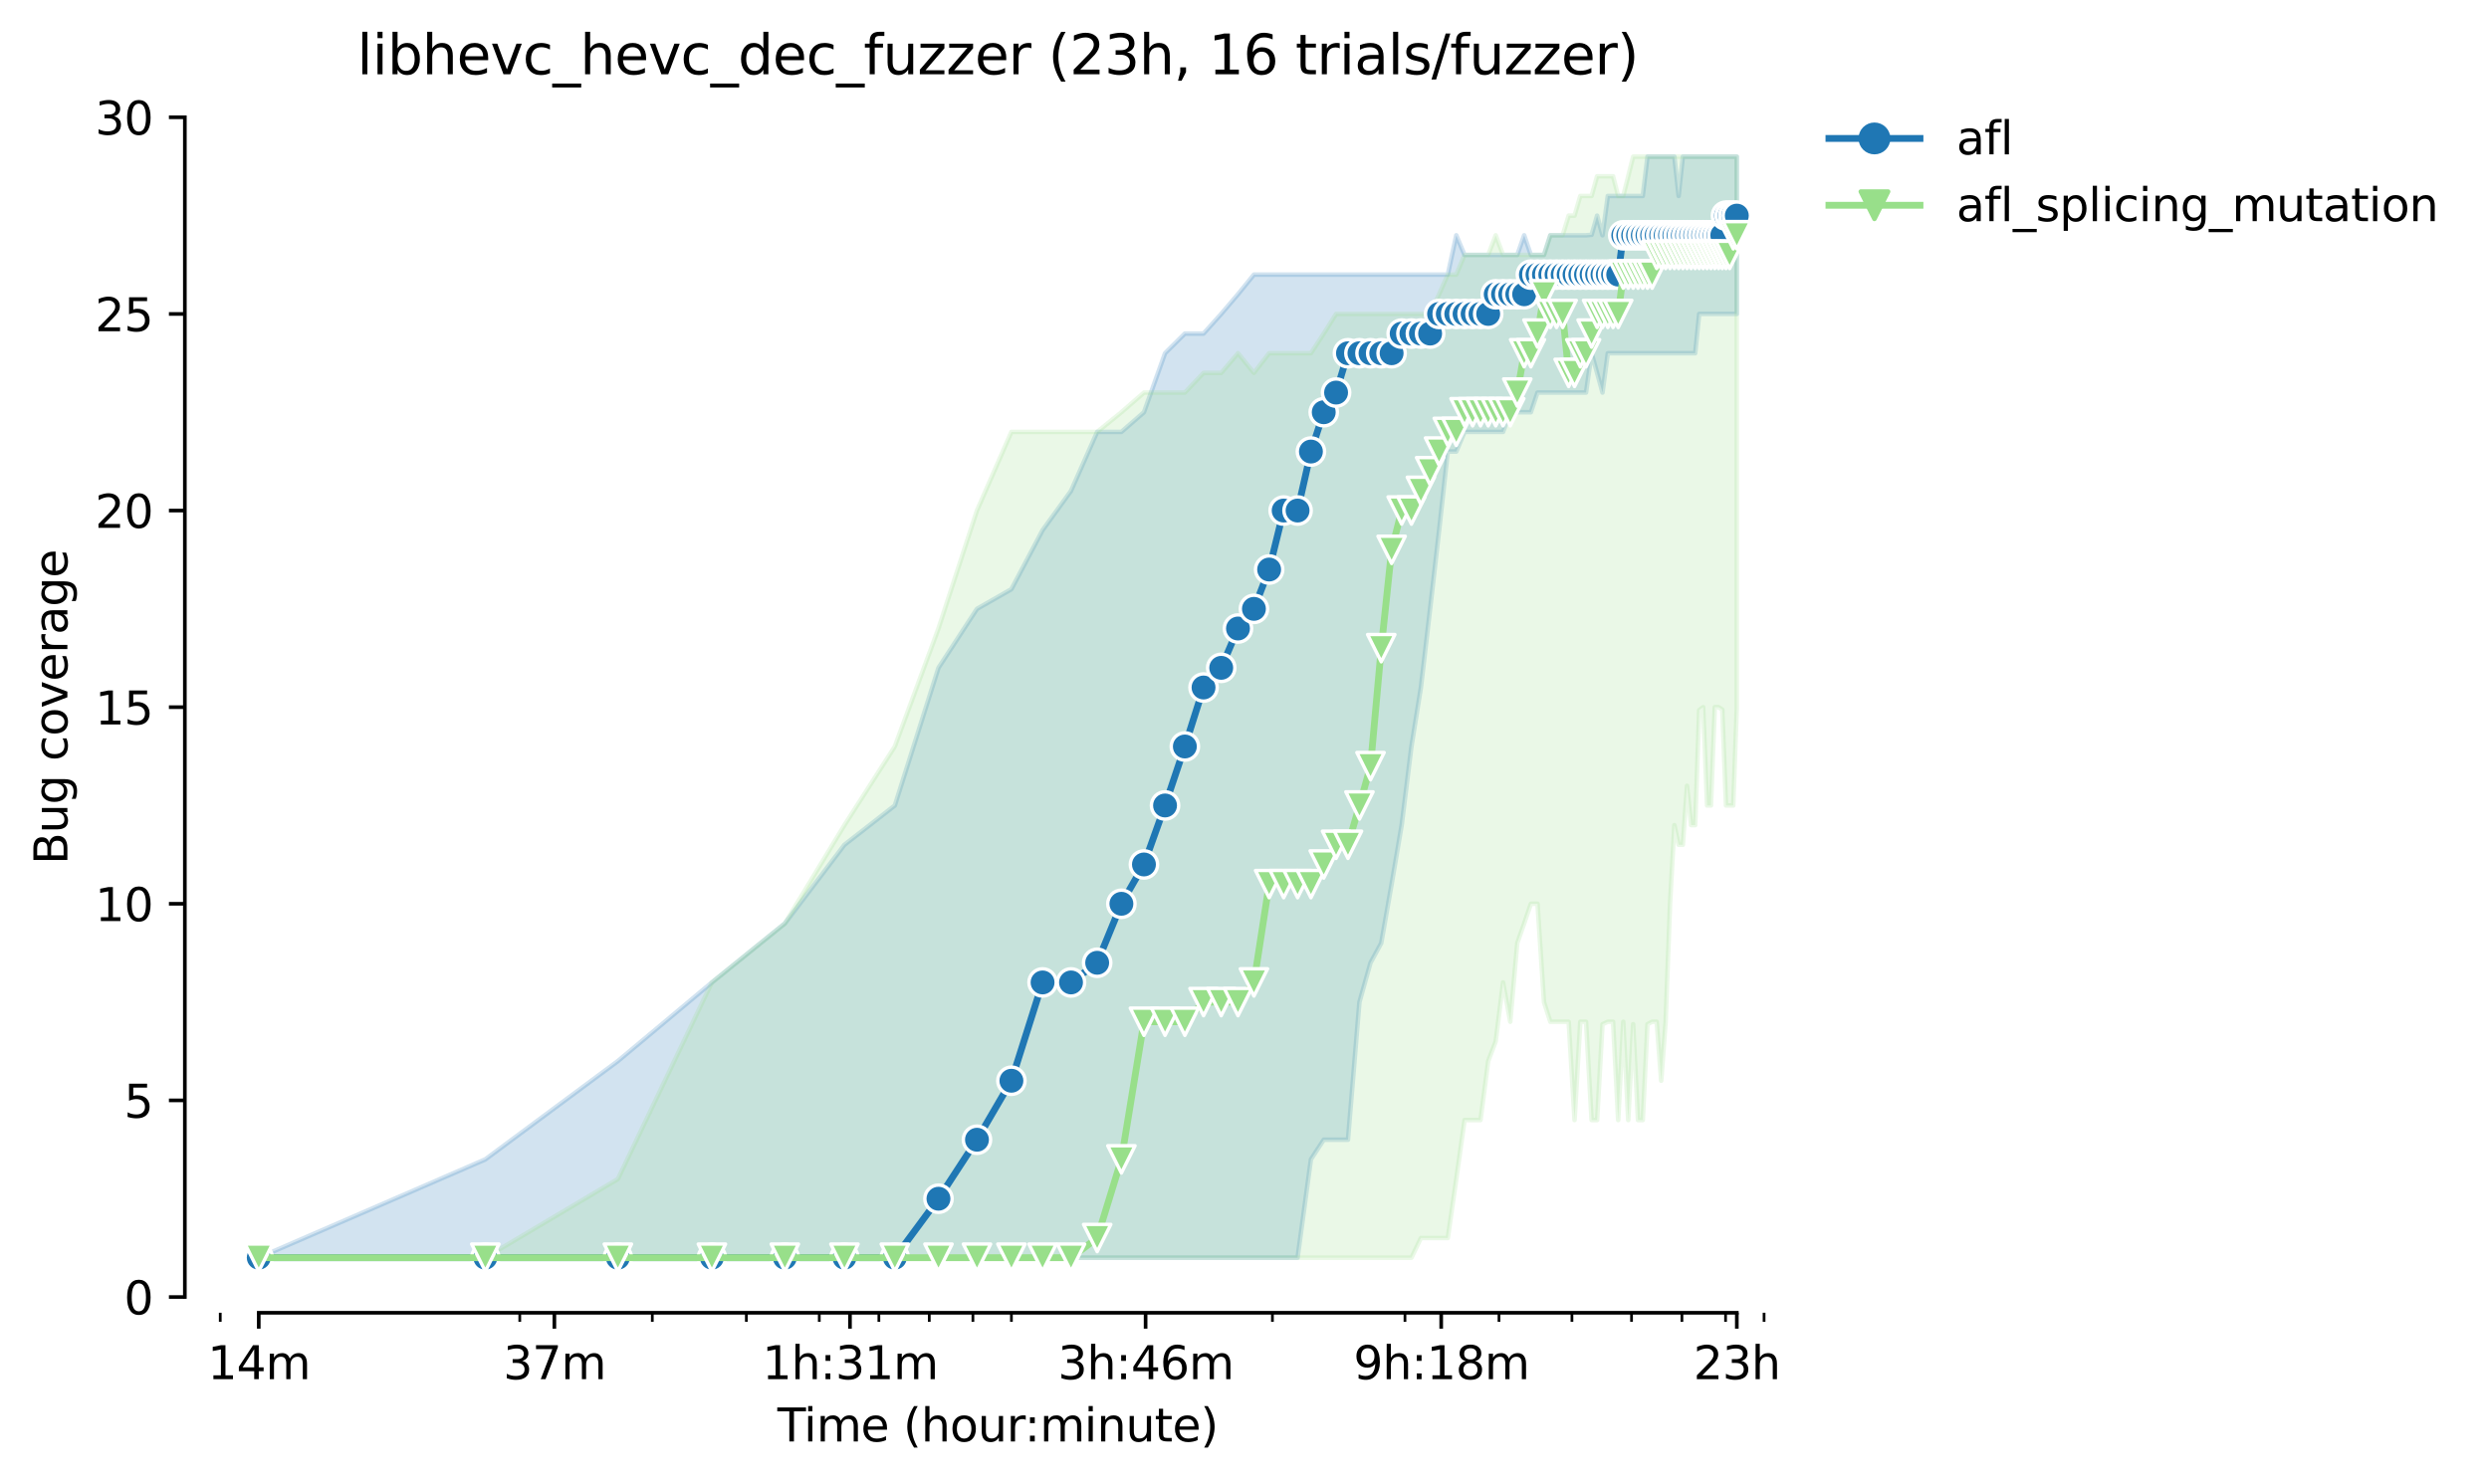 <?xml version="1.0" encoding="utf-8" standalone="no"?>
<!DOCTYPE svg PUBLIC "-//W3C//DTD SVG 1.1//EN"
  "http://www.w3.org/Graphics/SVG/1.1/DTD/svg11.dtd">
<svg height="325.986pt" version="1.1" viewBox="0 0 546.707 325.986" width="546.707pt" xmlns="http://www.w3.org/2000/svg" xmlns:xlink="http://www.w3.org/1999/xlink">
 <defs>
  <style type="text/css">*{stroke-linecap:butt;stroke-linejoin:round;}</style>
 </defs>
 <g id="figure_1">
  <g id="patch_1">
   <path d="M 0 325.986 
L 546.707 325.986 
L 546.707 0 
L 0 0 
z
" style="fill:#ffffff;"/>
  </g>
  <g id="axes_1">
   <g id="patch_2">
    <path d="M 40.603 288.43 
L 397.723 288.43 
L 397.723 22.318 
L 40.603 22.318 
z
" style="fill:#ffffff;"/>
   </g>
   <g id="PolyCollection_1">
    <defs>
     <path d="M 56.836 -49.652 
L 56.836 -49.652 
L 106.602 -49.652 
L 135.714 -49.652 
L 156.369 -49.652 
L 172.39 -49.652 
L 185.48 -49.652 
L 196.548 -49.652 
L 206.135 -49.652 
L 214.592 -49.652 
L 222.156 -49.652 
L 228.999 -49.652 
L 235.247 -49.652 
L 240.994 -49.652 
L 246.314 -49.652 
L 251.268 -49.652 
L 255.902 -49.652 
L 260.254 -49.652 
L 264.358 -49.652 
L 268.24 -49.652 
L 271.923 -49.652 
L 275.426 -49.652 
L 278.766 -49.652 
L 281.957 -49.652 
L 285.013 -49.652 
L 287.944 -71.252 
L 290.76 -75.572 
L 293.47 -75.572 
L 296.081 -75.572 
L 298.6 -105.812 
L 301.034 -114.452 
L 303.389 -118.772 
L 305.668 -131.732 
L 307.877 -144.692 
L 310.021 -161.972 
L 312.102 -174.932 
L 314.125 -192.212 
L 316.092 -209.384 
L 318.007 -226.772 
L 319.872 -226.772 
L 321.689 -231.092 
L 323.462 -231.092 
L 325.192 -231.092 
L 326.882 -231.092 
L 328.532 -231.092 
L 330.146 -231.092 
L 331.724 -235.412 
L 333.268 -235.412 
L 334.78 -235.412 
L 336.26 -235.412 
L 337.711 -239.732 
L 339.132 -239.732 
L 340.527 -239.732 
L 341.894 -239.732 
L 343.236 -239.732 
L 344.554 -239.732 
L 345.847 -239.732 
L 347.118 -239.732 
L 348.367 -239.732 
L 349.594 -248.372 
L 350.801 -244.052 
L 351.988 -239.732 
L 353.155 -248.372 
L 354.304 -248.372 
L 355.435 -248.372 
L 356.548 -248.372 
L 357.644 -248.372 
L 358.724 -248.372 
L 359.787 -248.372 
L 360.835 -248.372 
L 361.869 -248.372 
L 362.887 -248.372 
L 363.891 -248.372 
L 364.881 -248.372 
L 365.858 -248.372 
L 366.822 -248.372 
L 367.773 -248.372 
L 368.712 -248.372 
L 369.638 -248.372 
L 370.553 -248.372 
L 371.456 -248.372 
L 372.348 -248.372 
L 373.229 -257.012 
L 374.099 -257.012 
L 374.959 -257.012 
L 375.809 -257.012 
L 376.648 -257.012 
L 377.478 -257.012 
L 378.299 -257.012 
L 379.11 -257.012 
L 379.912 -257.012 
L 380.706 -257.012 
L 381.49 -257.012 
L 381.49 -291.572 
L 381.49 -291.572 
L 380.706 -291.572 
L 379.912 -291.572 
L 379.11 -291.572 
L 378.299 -291.572 
L 377.478 -291.572 
L 376.648 -291.572 
L 375.809 -291.572 
L 374.959 -291.572 
L 374.099 -291.572 
L 373.229 -291.572 
L 372.348 -291.572 
L 371.456 -291.572 
L 370.553 -291.572 
L 369.638 -291.572 
L 368.712 -282.932 
L 367.773 -291.572 
L 366.822 -291.572 
L 365.858 -291.572 
L 364.881 -291.572 
L 363.891 -291.572 
L 362.887 -291.572 
L 361.869 -291.572 
L 360.835 -282.932 
L 359.787 -282.932 
L 358.724 -282.932 
L 357.644 -282.932 
L 356.548 -282.932 
L 355.435 -282.932 
L 354.304 -282.932 
L 353.155 -282.932 
L 351.988 -274.292 
L 350.801 -278.612 
L 349.594 -274.4 
L 348.367 -274.292 
L 347.118 -274.292 
L 345.847 -274.292 
L 344.554 -274.292 
L 343.236 -274.292 
L 341.894 -274.292 
L 340.527 -274.292 
L 339.132 -269.972 
L 337.711 -269.972 
L 336.26 -269.972 
L 334.78 -274.292 
L 333.268 -269.972 
L 331.724 -269.972 
L 330.146 -269.972 
L 328.532 -269.972 
L 326.882 -269.972 
L 325.192 -269.972 
L 323.462 -269.972 
L 321.689 -269.972 
L 319.872 -274.292 
L 318.007 -265.652 
L 316.092 -265.652 
L 314.125 -265.652 
L 312.102 -265.652 
L 310.021 -265.652 
L 307.877 -265.652 
L 305.668 -265.652 
L 303.389 -265.652 
L 301.034 -265.652 
L 298.6 -265.652 
L 296.081 -265.652 
L 293.47 -265.652 
L 290.76 -265.652 
L 287.944 -265.652 
L 285.013 -265.652 
L 281.957 -265.652 
L 278.766 -265.652 
L 275.426 -265.652 
L 271.923 -261.332 
L 268.24 -257.012 
L 264.358 -252.692 
L 260.254 -252.692 
L 255.902 -248.372 
L 251.268 -235.412 
L 246.314 -231.092 
L 240.994 -231.092 
L 235.247 -218.132 
L 228.999 -209.492 
L 222.156 -196.532 
L 214.592 -192.212 
L 206.135 -179.252 
L 196.548 -149.012 
L 185.48 -140.372 
L 172.39 -123.092 
L 156.369 -110.132 
L 135.714 -92.852 
L 106.602 -71.252 
L 56.836 -49.652 
z
" id="m73f3e127b0" style="stroke:#1f77b4;stroke-opacity:0.2;"/>
    </defs>
    <g clip-path="url(#p664e096abb)">
     <use style="fill:#1f77b4;fill-opacity:0.2;stroke:#1f77b4;stroke-opacity:0.2;" x="0" xlink:href="#m73f3e127b0" y="325.986"/>
    </g>
   </g>
   <g id="PolyCollection_2">
    <defs>
     <path d="M 56.836 -49.652 
L 56.836 -49.652 
L 106.602 -49.652 
L 135.714 -49.652 
L 156.369 -49.652 
L 172.39 -49.652 
L 185.48 -49.652 
L 196.548 -49.652 
L 206.135 -49.652 
L 214.592 -49.652 
L 222.156 -49.652 
L 228.999 -49.652 
L 235.247 -49.652 
L 240.994 -49.652 
L 246.314 -49.652 
L 251.268 -49.652 
L 255.902 -49.652 
L 260.254 -49.652 
L 264.358 -49.652 
L 268.24 -49.652 
L 271.923 -49.652 
L 275.426 -49.652 
L 278.766 -49.652 
L 281.957 -49.652 
L 285.013 -49.652 
L 287.944 -49.652 
L 290.76 -49.652 
L 293.47 -49.652 
L 296.081 -49.652 
L 298.6 -49.652 
L 301.034 -49.652 
L 303.389 -49.652 
L 305.668 -49.652 
L 307.877 -49.652 
L 310.021 -49.652 
L 312.102 -53.972 
L 314.125 -53.972 
L 316.092 -53.972 
L 318.007 -53.972 
L 319.872 -66.932 
L 321.689 -79.892 
L 323.462 -79.892 
L 325.192 -79.892 
L 326.882 -92.852 
L 328.532 -97.172 
L 330.146 -110.132 
L 331.724 -101.492 
L 333.268 -118.772 
L 334.78 -123.092 
L 336.26 -127.412 
L 337.711 -127.412 
L 339.132 -105.812 
L 340.527 -101.492 
L 341.894 -101.492 
L 343.236 -101.492 
L 344.554 -101.492 
L 345.847 -79.892 
L 347.118 -101.492 
L 348.367 -101.492 
L 349.594 -79.892 
L 350.801 -79.892 
L 351.988 -100.952 
L 353.155 -101.492 
L 354.304 -101.492 
L 355.435 -79.892 
L 356.548 -101.492 
L 357.644 -79.892 
L 358.724 -100.952 
L 359.787 -79.892 
L 360.835 -79.892 
L 361.869 -100.952 
L 362.887 -101.492 
L 363.891 -101.492 
L 364.881 -88.532 
L 365.858 -101.492 
L 366.822 -127.412 
L 367.773 -144.692 
L 368.712 -140.372 
L 369.638 -140.372 
L 370.553 -153.332 
L 371.456 -144.692 
L 372.348 -144.692 
L 373.229 -169.964 
L 374.099 -170.612 
L 374.959 -149.012 
L 375.809 -149.012 
L 376.648 -170.612 
L 377.478 -170.612 
L 378.299 -170.072 
L 379.11 -149.012 
L 379.912 -149.012 
L 380.706 -149.012 
L 381.49 -170.612 
L 381.49 -291.572 
L 381.49 -291.572 
L 380.706 -291.572 
L 379.912 -291.572 
L 379.11 -291.572 
L 378.299 -291.572 
L 377.478 -291.572 
L 376.648 -291.572 
L 375.809 -291.572 
L 374.959 -291.572 
L 374.099 -291.572 
L 373.229 -291.572 
L 372.348 -291.572 
L 371.456 -291.572 
L 370.553 -291.572 
L 369.638 -291.572 
L 368.712 -291.572 
L 367.773 -291.572 
L 366.822 -291.572 
L 365.858 -291.572 
L 364.881 -291.572 
L 363.891 -291.572 
L 362.887 -291.572 
L 361.869 -291.572 
L 360.835 -291.572 
L 359.787 -291.572 
L 358.724 -291.572 
L 357.644 -287.252 
L 356.548 -282.932 
L 355.435 -282.932 
L 354.304 -287.252 
L 353.155 -287.252 
L 351.988 -287.252 
L 350.801 -287.252 
L 349.594 -282.932 
L 348.367 -282.932 
L 347.118 -282.932 
L 345.847 -278.612 
L 344.554 -278.612 
L 343.236 -274.292 
L 341.894 -274.292 
L 340.527 -274.292 
L 339.132 -269.972 
L 337.711 -269.972 
L 336.26 -269.972 
L 334.78 -269.972 
L 333.268 -269.972 
L 331.724 -269.972 
L 330.146 -269.972 
L 328.532 -274.292 
L 326.882 -269.972 
L 325.192 -269.972 
L 323.462 -269.972 
L 321.689 -269.972 
L 319.872 -265.652 
L 318.007 -265.652 
L 316.092 -261.332 
L 314.125 -257.012 
L 312.102 -257.012 
L 310.021 -257.012 
L 307.877 -257.012 
L 305.668 -257.012 
L 303.389 -257.012 
L 301.034 -257.012 
L 298.6 -257.012 
L 296.081 -257.012 
L 293.47 -257.012 
L 290.76 -252.692 
L 287.944 -248.372 
L 285.013 -248.372 
L 281.957 -248.372 
L 278.766 -248.372 
L 275.426 -244.052 
L 271.923 -248.372 
L 268.24 -244.052 
L 264.358 -244.052 
L 260.254 -239.732 
L 255.902 -239.732 
L 251.268 -239.732 
L 246.314 -235.412 
L 240.994 -231.092 
L 235.247 -231.092 
L 228.999 -231.092 
L 222.156 -231.092 
L 214.592 -213.812 
L 206.135 -187.892 
L 196.548 -161.972 
L 185.48 -144.692 
L 172.39 -123.092 
L 156.369 -110.132 
L 135.714 -66.932 
L 106.602 -49.652 
L 56.836 -49.652 
z
" id="m3a2d4d16bc" style="stroke:#98df8a;stroke-opacity:0.2;"/>
    </defs>
    <g clip-path="url(#p664e096abb)">
     <use style="fill:#98df8a;fill-opacity:0.2;stroke:#98df8a;stroke-opacity:0.2;" x="0" xlink:href="#m3a2d4d16bc" y="325.986"/>
    </g>
   </g>
   <g id="matplotlib.axis_1">
    <g id="xtick_1">
     <g id="line2d_1">
      <defs>
       <path d="M 0 0 
L 0 3.5 
" id="mc7c013174e" style="stroke:#000000;stroke-width:0.8;"/>
      </defs>
      <g>
       <use style="stroke:#000000;stroke-width:0.8;" x="56.836" xlink:href="#mc7c013174e" y="288.43"/>
      </g>
     </g>
     <g id="text_1">
      <!-- 14m -->
      <g transform="translate(45.603 303.029)scale(0.1 -0.1)">
       <defs>
        <path d="M 794 531 
L 1825 531 
L 1825 4091 
L 703 3866 
L 703 4441 
L 1819 4666 
L 2450 4666 
L 2450 531 
L 3481 531 
L 3481 0 
L 794 0 
L 794 531 
z
" id="DejaVuSans-31" transform="scale(0.016)"/>
        <path d="M 2419 4116 
L 825 1625 
L 2419 1625 
L 2419 4116 
z
M 2253 4666 
L 3047 4666 
L 3047 1625 
L 3713 1625 
L 3713 1100 
L 3047 1100 
L 3047 0 
L 2419 0 
L 2419 1100 
L 313 1100 
L 313 1709 
L 2253 4666 
z
" id="DejaVuSans-34" transform="scale(0.016)"/>
        <path d="M 3328 2828 
Q 3544 3216 3844 3400 
Q 4144 3584 4550 3584 
Q 5097 3584 5394 3201 
Q 5691 2819 5691 2113 
L 5691 0 
L 5113 0 
L 5113 2094 
Q 5113 2597 4934 2840 
Q 4756 3084 4391 3084 
Q 3944 3084 3684 2787 
Q 3425 2491 3425 1978 
L 3425 0 
L 2847 0 
L 2847 2094 
Q 2847 2600 2669 2842 
Q 2491 3084 2119 3084 
Q 1678 3084 1418 2786 
Q 1159 2488 1159 1978 
L 1159 0 
L 581 0 
L 581 3500 
L 1159 3500 
L 1159 2956 
Q 1356 3278 1631 3431 
Q 1906 3584 2284 3584 
Q 2666 3584 2933 3390 
Q 3200 3197 3328 2828 
z
" id="DejaVuSans-6d" transform="scale(0.016)"/>
       </defs>
       <use xlink:href="#DejaVuSans-31"/>
       <use x="63.623" xlink:href="#DejaVuSans-34"/>
       <use x="127.246" xlink:href="#DejaVuSans-6d"/>
      </g>
     </g>
    </g>
    <g id="xtick_2">
     <g id="line2d_2">
      <g>
       <use style="stroke:#000000;stroke-width:0.8;" x="121.767" xlink:href="#mc7c013174e" y="288.43"/>
      </g>
     </g>
     <g id="text_2">
      <!-- 37m -->
      <g transform="translate(110.534 303.029)scale(0.1 -0.1)">
       <defs>
        <path d="M 2597 2516 
Q 3050 2419 3304 2112 
Q 3559 1806 3559 1356 
Q 3559 666 3084 287 
Q 2609 -91 1734 -91 
Q 1441 -91 1130 -33 
Q 819 25 488 141 
L 488 750 
Q 750 597 1062 519 
Q 1375 441 1716 441 
Q 2309 441 2620 675 
Q 2931 909 2931 1356 
Q 2931 1769 2642 2001 
Q 2353 2234 1838 2234 
L 1294 2234 
L 1294 2753 
L 1863 2753 
Q 2328 2753 2575 2939 
Q 2822 3125 2822 3475 
Q 2822 3834 2567 4026 
Q 2313 4219 1838 4219 
Q 1578 4219 1281 4162 
Q 984 4106 628 3988 
L 628 4550 
Q 988 4650 1302 4700 
Q 1616 4750 1894 4750 
Q 2613 4750 3031 4423 
Q 3450 4097 3450 3541 
Q 3450 3153 3228 2886 
Q 3006 2619 2597 2516 
z
" id="DejaVuSans-33" transform="scale(0.016)"/>
        <path d="M 525 4666 
L 3525 4666 
L 3525 4397 
L 1831 0 
L 1172 0 
L 2766 4134 
L 525 4134 
L 525 4666 
z
" id="DejaVuSans-37" transform="scale(0.016)"/>
       </defs>
       <use xlink:href="#DejaVuSans-33"/>
       <use x="63.623" xlink:href="#DejaVuSans-37"/>
       <use x="127.246" xlink:href="#DejaVuSans-6d"/>
      </g>
     </g>
    </g>
    <g id="xtick_3">
     <g id="line2d_3">
      <g>
       <use style="stroke:#000000;stroke-width:0.8;" x="186.698" xlink:href="#mc7c013174e" y="288.43"/>
      </g>
     </g>
     <g id="text_3">
      <!-- 1h:31m -->
      <g transform="translate(167.431 303.029)scale(0.1 -0.1)">
       <defs>
        <path d="M 3513 2113 
L 3513 0 
L 2938 0 
L 2938 2094 
Q 2938 2591 2744 2837 
Q 2550 3084 2163 3084 
Q 1697 3084 1428 2787 
Q 1159 2491 1159 1978 
L 1159 0 
L 581 0 
L 581 4863 
L 1159 4863 
L 1159 2956 
Q 1366 3272 1645 3428 
Q 1925 3584 2291 3584 
Q 2894 3584 3203 3211 
Q 3513 2838 3513 2113 
z
" id="DejaVuSans-68" transform="scale(0.016)"/>
        <path d="M 750 794 
L 1409 794 
L 1409 0 
L 750 0 
L 750 794 
z
M 750 3309 
L 1409 3309 
L 1409 2516 
L 750 2516 
L 750 3309 
z
" id="DejaVuSans-3a" transform="scale(0.016)"/>
       </defs>
       <use xlink:href="#DejaVuSans-31"/>
       <use x="63.623" xlink:href="#DejaVuSans-68"/>
       <use x="127.002" xlink:href="#DejaVuSans-3a"/>
       <use x="160.693" xlink:href="#DejaVuSans-33"/>
       <use x="224.316" xlink:href="#DejaVuSans-31"/>
       <use x="287.939" xlink:href="#DejaVuSans-6d"/>
      </g>
     </g>
    </g>
    <g id="xtick_4">
     <g id="line2d_4">
      <g>
       <use style="stroke:#000000;stroke-width:0.8;" x="251.629" xlink:href="#mc7c013174e" y="288.43"/>
      </g>
     </g>
     <g id="text_4">
      <!-- 3h:46m -->
      <g transform="translate(232.362 303.029)scale(0.1 -0.1)">
       <defs>
        <path d="M 2113 2584 
Q 1688 2584 1439 2293 
Q 1191 2003 1191 1497 
Q 1191 994 1439 701 
Q 1688 409 2113 409 
Q 2538 409 2786 701 
Q 3034 994 3034 1497 
Q 3034 2003 2786 2293 
Q 2538 2584 2113 2584 
z
M 3366 4563 
L 3366 3988 
Q 3128 4100 2886 4159 
Q 2644 4219 2406 4219 
Q 1781 4219 1451 3797 
Q 1122 3375 1075 2522 
Q 1259 2794 1537 2939 
Q 1816 3084 2150 3084 
Q 2853 3084 3261 2657 
Q 3669 2231 3669 1497 
Q 3669 778 3244 343 
Q 2819 -91 2113 -91 
Q 1303 -91 875 529 
Q 447 1150 447 2328 
Q 447 3434 972 4092 
Q 1497 4750 2381 4750 
Q 2619 4750 2861 4703 
Q 3103 4656 3366 4563 
z
" id="DejaVuSans-36" transform="scale(0.016)"/>
       </defs>
       <use xlink:href="#DejaVuSans-33"/>
       <use x="63.623" xlink:href="#DejaVuSans-68"/>
       <use x="127.002" xlink:href="#DejaVuSans-3a"/>
       <use x="160.693" xlink:href="#DejaVuSans-34"/>
       <use x="224.316" xlink:href="#DejaVuSans-36"/>
       <use x="287.939" xlink:href="#DejaVuSans-6d"/>
      </g>
     </g>
    </g>
    <g id="xtick_5">
     <g id="line2d_5">
      <g>
       <use style="stroke:#000000;stroke-width:0.8;" x="316.56" xlink:href="#mc7c013174e" y="288.43"/>
      </g>
     </g>
     <g id="text_5">
      <!-- 9h:18m -->
      <g transform="translate(297.293 303.029)scale(0.1 -0.1)">
       <defs>
        <path d="M 703 97 
L 703 672 
Q 941 559 1184 500 
Q 1428 441 1663 441 
Q 2288 441 2617 861 
Q 2947 1281 2994 2138 
Q 2813 1869 2534 1725 
Q 2256 1581 1919 1581 
Q 1219 1581 811 2004 
Q 403 2428 403 3163 
Q 403 3881 828 4315 
Q 1253 4750 1959 4750 
Q 2769 4750 3195 4129 
Q 3622 3509 3622 2328 
Q 3622 1225 3098 567 
Q 2575 -91 1691 -91 
Q 1453 -91 1209 -44 
Q 966 3 703 97 
z
M 1959 2075 
Q 2384 2075 2632 2365 
Q 2881 2656 2881 3163 
Q 2881 3666 2632 3958 
Q 2384 4250 1959 4250 
Q 1534 4250 1286 3958 
Q 1038 3666 1038 3163 
Q 1038 2656 1286 2365 
Q 1534 2075 1959 2075 
z
" id="DejaVuSans-39" transform="scale(0.016)"/>
        <path d="M 2034 2216 
Q 1584 2216 1326 1975 
Q 1069 1734 1069 1313 
Q 1069 891 1326 650 
Q 1584 409 2034 409 
Q 2484 409 2743 651 
Q 3003 894 3003 1313 
Q 3003 1734 2745 1975 
Q 2488 2216 2034 2216 
z
M 1403 2484 
Q 997 2584 770 2862 
Q 544 3141 544 3541 
Q 544 4100 942 4425 
Q 1341 4750 2034 4750 
Q 2731 4750 3128 4425 
Q 3525 4100 3525 3541 
Q 3525 3141 3298 2862 
Q 3072 2584 2669 2484 
Q 3125 2378 3379 2068 
Q 3634 1759 3634 1313 
Q 3634 634 3220 271 
Q 2806 -91 2034 -91 
Q 1263 -91 848 271 
Q 434 634 434 1313 
Q 434 1759 690 2068 
Q 947 2378 1403 2484 
z
M 1172 3481 
Q 1172 3119 1398 2916 
Q 1625 2713 2034 2713 
Q 2441 2713 2670 2916 
Q 2900 3119 2900 3481 
Q 2900 3844 2670 4047 
Q 2441 4250 2034 4250 
Q 1625 4250 1398 4047 
Q 1172 3844 1172 3481 
z
" id="DejaVuSans-38" transform="scale(0.016)"/>
       </defs>
       <use xlink:href="#DejaVuSans-39"/>
       <use x="63.623" xlink:href="#DejaVuSans-68"/>
       <use x="127.002" xlink:href="#DejaVuSans-3a"/>
       <use x="160.693" xlink:href="#DejaVuSans-31"/>
       <use x="224.316" xlink:href="#DejaVuSans-38"/>
       <use x="287.939" xlink:href="#DejaVuSans-6d"/>
      </g>
     </g>
    </g>
    <g id="xtick_6">
     <g id="line2d_6">
      <g>
       <use style="stroke:#000000;stroke-width:0.8;" x="381.491" xlink:href="#mc7c013174e" y="288.43"/>
      </g>
     </g>
     <g id="text_6">
      <!-- 23h -->
      <g transform="translate(371.96 303.029)scale(0.1 -0.1)">
       <defs>
        <path d="M 1228 531 
L 3431 531 
L 3431 0 
L 469 0 
L 469 531 
Q 828 903 1448 1529 
Q 2069 2156 2228 2338 
Q 2531 2678 2651 2914 
Q 2772 3150 2772 3378 
Q 2772 3750 2511 3984 
Q 2250 4219 1831 4219 
Q 1534 4219 1204 4116 
Q 875 4013 500 3803 
L 500 4441 
Q 881 4594 1212 4672 
Q 1544 4750 1819 4750 
Q 2544 4750 2975 4387 
Q 3406 4025 3406 3419 
Q 3406 3131 3298 2873 
Q 3191 2616 2906 2266 
Q 2828 2175 2409 1742 
Q 1991 1309 1228 531 
z
" id="DejaVuSans-32" transform="scale(0.016)"/>
       </defs>
       <use xlink:href="#DejaVuSans-32"/>
       <use x="63.623" xlink:href="#DejaVuSans-33"/>
       <use x="127.246" xlink:href="#DejaVuSans-68"/>
      </g>
     </g>
    </g>
    <g id="xtick_7">
     <g id="line2d_7">
      <defs>
       <path d="M 0 0 
L 0 2 
" id="m774a9383ad" style="stroke:#000000;stroke-width:0.6;"/>
      </defs>
      <g>
       <use style="stroke:#000000;stroke-width:0.6;" x="48.379" xlink:href="#m774a9383ad" y="288.43"/>
      </g>
     </g>
    </g>
    <g id="xtick_8">
     <g id="line2d_8">
      <g>
       <use style="stroke:#000000;stroke-width:0.6;" x="114.167" xlink:href="#m774a9383ad" y="288.43"/>
      </g>
     </g>
    </g>
    <g id="xtick_9">
     <g id="line2d_9">
      <g>
       <use style="stroke:#000000;stroke-width:0.6;" x="143.278" xlink:href="#m774a9383ad" y="288.43"/>
      </g>
     </g>
    </g>
    <g id="xtick_10">
     <g id="line2d_10">
      <g>
       <use style="stroke:#000000;stroke-width:0.6;" x="163.933" xlink:href="#m774a9383ad" y="288.43"/>
      </g>
     </g>
    </g>
    <g id="xtick_11">
     <g id="line2d_11">
      <g>
       <use style="stroke:#000000;stroke-width:0.6;" x="179.955" xlink:href="#m774a9383ad" y="288.43"/>
      </g>
     </g>
    </g>
    <g id="xtick_12">
     <g id="line2d_12">
      <g>
       <use style="stroke:#000000;stroke-width:0.6;" x="193.045" xlink:href="#m774a9383ad" y="288.43"/>
      </g>
     </g>
    </g>
    <g id="xtick_13">
     <g id="line2d_13">
      <g>
       <use style="stroke:#000000;stroke-width:0.6;" x="204.113" xlink:href="#m774a9383ad" y="288.43"/>
      </g>
     </g>
    </g>
    <g id="xtick_14">
     <g id="line2d_14">
      <g>
       <use style="stroke:#000000;stroke-width:0.6;" x="213.7" xlink:href="#m774a9383ad" y="288.43"/>
      </g>
     </g>
    </g>
    <g id="xtick_15">
     <g id="line2d_15">
      <g>
       <use style="stroke:#000000;stroke-width:0.6;" x="222.156" xlink:href="#m774a9383ad" y="288.43"/>
      </g>
     </g>
    </g>
    <g id="xtick_16">
     <g id="line2d_16">
      <g>
       <use style="stroke:#000000;stroke-width:0.6;" x="279.488" xlink:href="#m774a9383ad" y="288.43"/>
      </g>
     </g>
    </g>
    <g id="xtick_17">
     <g id="line2d_17">
      <g>
       <use style="stroke:#000000;stroke-width:0.6;" x="308.599" xlink:href="#m774a9383ad" y="288.43"/>
      </g>
     </g>
    </g>
    <g id="xtick_18">
     <g id="line2d_18">
      <g>
       <use style="stroke:#000000;stroke-width:0.6;" x="329.254" xlink:href="#m774a9383ad" y="288.43"/>
      </g>
     </g>
    </g>
    <g id="xtick_19">
     <g id="line2d_19">
      <g>
       <use style="stroke:#000000;stroke-width:0.6;" x="345.275" xlink:href="#m774a9383ad" y="288.43"/>
      </g>
     </g>
    </g>
    <g id="xtick_20">
     <g id="line2d_20">
      <g>
       <use style="stroke:#000000;stroke-width:0.6;" x="358.366" xlink:href="#m774a9383ad" y="288.43"/>
      </g>
     </g>
    </g>
    <g id="xtick_21">
     <g id="line2d_21">
      <g>
       <use style="stroke:#000000;stroke-width:0.6;" x="369.433" xlink:href="#m774a9383ad" y="288.43"/>
      </g>
     </g>
    </g>
    <g id="xtick_22">
     <g id="line2d_22">
      <g>
       <use style="stroke:#000000;stroke-width:0.6;" x="379.02" xlink:href="#m774a9383ad" y="288.43"/>
      </g>
     </g>
    </g>
    <g id="xtick_23">
     <g id="line2d_23">
      <g>
       <use style="stroke:#000000;stroke-width:0.6;" x="387.477" xlink:href="#m774a9383ad" y="288.43"/>
      </g>
     </g>
    </g>
    <g id="text_7">
     <!-- Time (hour:minute) -->
     <g transform="translate(170.756 316.707)scale(0.1 -0.1)">
      <defs>
       <path d="M -19 4666 
L 3928 4666 
L 3928 4134 
L 2272 4134 
L 2272 0 
L 1638 0 
L 1638 4134 
L -19 4134 
L -19 4666 
z
" id="DejaVuSans-54" transform="scale(0.016)"/>
       <path d="M 603 3500 
L 1178 3500 
L 1178 0 
L 603 0 
L 603 3500 
z
M 603 4863 
L 1178 4863 
L 1178 4134 
L 603 4134 
L 603 4863 
z
" id="DejaVuSans-69" transform="scale(0.016)"/>
       <path d="M 3597 1894 
L 3597 1613 
L 953 1613 
Q 991 1019 1311 708 
Q 1631 397 2203 397 
Q 2534 397 2845 478 
Q 3156 559 3463 722 
L 3463 178 
Q 3153 47 2828 -22 
Q 2503 -91 2169 -91 
Q 1331 -91 842 396 
Q 353 884 353 1716 
Q 353 2575 817 3079 
Q 1281 3584 2069 3584 
Q 2775 3584 3186 3129 
Q 3597 2675 3597 1894 
z
M 3022 2063 
Q 3016 2534 2758 2815 
Q 2500 3097 2075 3097 
Q 1594 3097 1305 2825 
Q 1016 2553 972 2059 
L 3022 2063 
z
" id="DejaVuSans-65" transform="scale(0.016)"/>
       <path id="DejaVuSans-20" transform="scale(0.016)"/>
       <path d="M 1984 4856 
Q 1566 4138 1362 3434 
Q 1159 2731 1159 2009 
Q 1159 1288 1364 580 
Q 1569 -128 1984 -844 
L 1484 -844 
Q 1016 -109 783 600 
Q 550 1309 550 2009 
Q 550 2706 781 3412 
Q 1013 4119 1484 4856 
L 1984 4856 
z
" id="DejaVuSans-28" transform="scale(0.016)"/>
       <path d="M 1959 3097 
Q 1497 3097 1228 2736 
Q 959 2375 959 1747 
Q 959 1119 1226 758 
Q 1494 397 1959 397 
Q 2419 397 2687 759 
Q 2956 1122 2956 1747 
Q 2956 2369 2687 2733 
Q 2419 3097 1959 3097 
z
M 1959 3584 
Q 2709 3584 3137 3096 
Q 3566 2609 3566 1747 
Q 3566 888 3137 398 
Q 2709 -91 1959 -91 
Q 1206 -91 779 398 
Q 353 888 353 1747 
Q 353 2609 779 3096 
Q 1206 3584 1959 3584 
z
" id="DejaVuSans-6f" transform="scale(0.016)"/>
       <path d="M 544 1381 
L 544 3500 
L 1119 3500 
L 1119 1403 
Q 1119 906 1312 657 
Q 1506 409 1894 409 
Q 2359 409 2629 706 
Q 2900 1003 2900 1516 
L 2900 3500 
L 3475 3500 
L 3475 0 
L 2900 0 
L 2900 538 
Q 2691 219 2414 64 
Q 2138 -91 1772 -91 
Q 1169 -91 856 284 
Q 544 659 544 1381 
z
M 1991 3584 
L 1991 3584 
z
" id="DejaVuSans-75" transform="scale(0.016)"/>
       <path d="M 2631 2963 
Q 2534 3019 2420 3045 
Q 2306 3072 2169 3072 
Q 1681 3072 1420 2755 
Q 1159 2438 1159 1844 
L 1159 0 
L 581 0 
L 581 3500 
L 1159 3500 
L 1159 2956 
Q 1341 3275 1631 3429 
Q 1922 3584 2338 3584 
Q 2397 3584 2469 3576 
Q 2541 3569 2628 3553 
L 2631 2963 
z
" id="DejaVuSans-72" transform="scale(0.016)"/>
       <path d="M 3513 2113 
L 3513 0 
L 2938 0 
L 2938 2094 
Q 2938 2591 2744 2837 
Q 2550 3084 2163 3084 
Q 1697 3084 1428 2787 
Q 1159 2491 1159 1978 
L 1159 0 
L 581 0 
L 581 3500 
L 1159 3500 
L 1159 2956 
Q 1366 3272 1645 3428 
Q 1925 3584 2291 3584 
Q 2894 3584 3203 3211 
Q 3513 2838 3513 2113 
z
" id="DejaVuSans-6e" transform="scale(0.016)"/>
       <path d="M 1172 4494 
L 1172 3500 
L 2356 3500 
L 2356 3053 
L 1172 3053 
L 1172 1153 
Q 1172 725 1289 603 
Q 1406 481 1766 481 
L 2356 481 
L 2356 0 
L 1766 0 
Q 1100 0 847 248 
Q 594 497 594 1153 
L 594 3053 
L 172 3053 
L 172 3500 
L 594 3500 
L 594 4494 
L 1172 4494 
z
" id="DejaVuSans-74" transform="scale(0.016)"/>
       <path d="M 513 4856 
L 1013 4856 
Q 1481 4119 1714 3412 
Q 1947 2706 1947 2009 
Q 1947 1309 1714 600 
Q 1481 -109 1013 -844 
L 513 -844 
Q 928 -128 1133 580 
Q 1338 1288 1338 2009 
Q 1338 2731 1133 3434 
Q 928 4138 513 4856 
z
" id="DejaVuSans-29" transform="scale(0.016)"/>
      </defs>
      <use xlink:href="#DejaVuSans-54"/>
      <use x="57.959" xlink:href="#DejaVuSans-69"/>
      <use x="85.742" xlink:href="#DejaVuSans-6d"/>
      <use x="183.154" xlink:href="#DejaVuSans-65"/>
      <use x="244.678" xlink:href="#DejaVuSans-20"/>
      <use x="276.465" xlink:href="#DejaVuSans-28"/>
      <use x="315.479" xlink:href="#DejaVuSans-68"/>
      <use x="378.857" xlink:href="#DejaVuSans-6f"/>
      <use x="440.039" xlink:href="#DejaVuSans-75"/>
      <use x="503.418" xlink:href="#DejaVuSans-72"/>
      <use x="542.781" xlink:href="#DejaVuSans-3a"/>
      <use x="576.473" xlink:href="#DejaVuSans-6d"/>
      <use x="673.885" xlink:href="#DejaVuSans-69"/>
      <use x="701.668" xlink:href="#DejaVuSans-6e"/>
      <use x="765.047" xlink:href="#DejaVuSans-75"/>
      <use x="828.426" xlink:href="#DejaVuSans-74"/>
      <use x="867.635" xlink:href="#DejaVuSans-65"/>
      <use x="929.158" xlink:href="#DejaVuSans-29"/>
     </g>
    </g>
   </g>
   <g id="matplotlib.axis_2">
    <g id="ytick_1">
     <g id="line2d_24">
      <defs>
       <path d="M 0 0 
L -3.5 0 
" id="m81037a6995" style="stroke:#000000;stroke-width:0.8;"/>
      </defs>
      <g>
       <use style="stroke:#000000;stroke-width:0.8;" x="40.603" xlink:href="#m81037a6995" y="284.974"/>
      </g>
     </g>
     <g id="text_8">
      <!-- 0 -->
      <g transform="translate(27.241 288.773)scale(0.1 -0.1)">
       <defs>
        <path d="M 2034 4250 
Q 1547 4250 1301 3770 
Q 1056 3291 1056 2328 
Q 1056 1369 1301 889 
Q 1547 409 2034 409 
Q 2525 409 2770 889 
Q 3016 1369 3016 2328 
Q 3016 3291 2770 3770 
Q 2525 4250 2034 4250 
z
M 2034 4750 
Q 2819 4750 3233 4129 
Q 3647 3509 3647 2328 
Q 3647 1150 3233 529 
Q 2819 -91 2034 -91 
Q 1250 -91 836 529 
Q 422 1150 422 2328 
Q 422 3509 836 4129 
Q 1250 4750 2034 4750 
z
" id="DejaVuSans-30" transform="scale(0.016)"/>
       </defs>
       <use xlink:href="#DejaVuSans-30"/>
      </g>
     </g>
    </g>
    <g id="ytick_2">
     <g id="line2d_25">
      <g>
       <use style="stroke:#000000;stroke-width:0.8;" x="40.603" xlink:href="#m81037a6995" y="241.774"/>
      </g>
     </g>
     <g id="text_9">
      <!-- 5 -->
      <g transform="translate(27.241 245.573)scale(0.1 -0.1)">
       <defs>
        <path d="M 691 4666 
L 3169 4666 
L 3169 4134 
L 1269 4134 
L 1269 2991 
Q 1406 3038 1543 3061 
Q 1681 3084 1819 3084 
Q 2600 3084 3056 2656 
Q 3513 2228 3513 1497 
Q 3513 744 3044 326 
Q 2575 -91 1722 -91 
Q 1428 -91 1123 -41 
Q 819 9 494 109 
L 494 744 
Q 775 591 1075 516 
Q 1375 441 1709 441 
Q 2250 441 2565 725 
Q 2881 1009 2881 1497 
Q 2881 1984 2565 2268 
Q 2250 2553 1709 2553 
Q 1456 2553 1204 2497 
Q 953 2441 691 2322 
L 691 4666 
z
" id="DejaVuSans-35" transform="scale(0.016)"/>
       </defs>
       <use xlink:href="#DejaVuSans-35"/>
      </g>
     </g>
    </g>
    <g id="ytick_3">
     <g id="line2d_26">
      <g>
       <use style="stroke:#000000;stroke-width:0.8;" x="40.603" xlink:href="#m81037a6995" y="198.574"/>
      </g>
     </g>
     <g id="text_10">
      <!-- 10 -->
      <g transform="translate(20.878 202.373)scale(0.1 -0.1)">
       <use xlink:href="#DejaVuSans-31"/>
       <use x="63.623" xlink:href="#DejaVuSans-30"/>
      </g>
     </g>
    </g>
    <g id="ytick_4">
     <g id="line2d_27">
      <g>
       <use style="stroke:#000000;stroke-width:0.8;" x="40.603" xlink:href="#m81037a6995" y="155.374"/>
      </g>
     </g>
     <g id="text_11">
      <!-- 15 -->
      <g transform="translate(20.878 159.173)scale(0.1 -0.1)">
       <use xlink:href="#DejaVuSans-31"/>
       <use x="63.623" xlink:href="#DejaVuSans-35"/>
      </g>
     </g>
    </g>
    <g id="ytick_5">
     <g id="line2d_28">
      <g>
       <use style="stroke:#000000;stroke-width:0.8;" x="40.603" xlink:href="#m81037a6995" y="112.174"/>
      </g>
     </g>
     <g id="text_12">
      <!-- 20 -->
      <g transform="translate(20.878 115.973)scale(0.1 -0.1)">
       <use xlink:href="#DejaVuSans-32"/>
       <use x="63.623" xlink:href="#DejaVuSans-30"/>
      </g>
     </g>
    </g>
    <g id="ytick_6">
     <g id="line2d_29">
      <g>
       <use style="stroke:#000000;stroke-width:0.8;" x="40.603" xlink:href="#m81037a6995" y="68.974"/>
      </g>
     </g>
     <g id="text_13">
      <!-- 25 -->
      <g transform="translate(20.878 72.773)scale(0.1 -0.1)">
       <use xlink:href="#DejaVuSans-32"/>
       <use x="63.623" xlink:href="#DejaVuSans-35"/>
      </g>
     </g>
    </g>
    <g id="ytick_7">
     <g id="line2d_30">
      <g>
       <use style="stroke:#000000;stroke-width:0.8;" x="40.603" xlink:href="#m81037a6995" y="25.774"/>
      </g>
     </g>
     <g id="text_14">
      <!-- 30 -->
      <g transform="translate(20.878 29.573)scale(0.1 -0.1)">
       <use xlink:href="#DejaVuSans-33"/>
       <use x="63.623" xlink:href="#DejaVuSans-30"/>
      </g>
     </g>
    </g>
    <g id="text_15">
     <!-- Bug coverage -->
     <g transform="translate(14.798 189.951)rotate(-90)scale(0.1 -0.1)">
      <defs>
       <path d="M 1259 2228 
L 1259 519 
L 2272 519 
Q 2781 519 3026 730 
Q 3272 941 3272 1375 
Q 3272 1813 3026 2020 
Q 2781 2228 2272 2228 
L 1259 2228 
z
M 1259 4147 
L 1259 2741 
L 2194 2741 
Q 2656 2741 2882 2914 
Q 3109 3088 3109 3444 
Q 3109 3797 2882 3972 
Q 2656 4147 2194 4147 
L 1259 4147 
z
M 628 4666 
L 2241 4666 
Q 2963 4666 3353 4366 
Q 3744 4066 3744 3513 
Q 3744 3084 3544 2831 
Q 3344 2578 2956 2516 
Q 3422 2416 3680 2098 
Q 3938 1781 3938 1306 
Q 3938 681 3513 340 
Q 3088 0 2303 0 
L 628 0 
L 628 4666 
z
" id="DejaVuSans-42" transform="scale(0.016)"/>
       <path d="M 2906 1791 
Q 2906 2416 2648 2759 
Q 2391 3103 1925 3103 
Q 1463 3103 1205 2759 
Q 947 2416 947 1791 
Q 947 1169 1205 825 
Q 1463 481 1925 481 
Q 2391 481 2648 825 
Q 2906 1169 2906 1791 
z
M 3481 434 
Q 3481 -459 3084 -895 
Q 2688 -1331 1869 -1331 
Q 1566 -1331 1297 -1286 
Q 1028 -1241 775 -1147 
L 775 -588 
Q 1028 -725 1275 -790 
Q 1522 -856 1778 -856 
Q 2344 -856 2625 -561 
Q 2906 -266 2906 331 
L 2906 616 
Q 2728 306 2450 153 
Q 2172 0 1784 0 
Q 1141 0 747 490 
Q 353 981 353 1791 
Q 353 2603 747 3093 
Q 1141 3584 1784 3584 
Q 2172 3584 2450 3431 
Q 2728 3278 2906 2969 
L 2906 3500 
L 3481 3500 
L 3481 434 
z
" id="DejaVuSans-67" transform="scale(0.016)"/>
       <path d="M 3122 3366 
L 3122 2828 
Q 2878 2963 2633 3030 
Q 2388 3097 2138 3097 
Q 1578 3097 1268 2742 
Q 959 2388 959 1747 
Q 959 1106 1268 751 
Q 1578 397 2138 397 
Q 2388 397 2633 464 
Q 2878 531 3122 666 
L 3122 134 
Q 2881 22 2623 -34 
Q 2366 -91 2075 -91 
Q 1284 -91 818 406 
Q 353 903 353 1747 
Q 353 2603 823 3093 
Q 1294 3584 2113 3584 
Q 2378 3584 2631 3529 
Q 2884 3475 3122 3366 
z
" id="DejaVuSans-63" transform="scale(0.016)"/>
       <path d="M 191 3500 
L 800 3500 
L 1894 563 
L 2988 3500 
L 3597 3500 
L 2284 0 
L 1503 0 
L 191 3500 
z
" id="DejaVuSans-76" transform="scale(0.016)"/>
       <path d="M 2194 1759 
Q 1497 1759 1228 1600 
Q 959 1441 959 1056 
Q 959 750 1161 570 
Q 1363 391 1709 391 
Q 2188 391 2477 730 
Q 2766 1069 2766 1631 
L 2766 1759 
L 2194 1759 
z
M 3341 1997 
L 3341 0 
L 2766 0 
L 2766 531 
Q 2569 213 2275 61 
Q 1981 -91 1556 -91 
Q 1019 -91 701 211 
Q 384 513 384 1019 
Q 384 1609 779 1909 
Q 1175 2209 1959 2209 
L 2766 2209 
L 2766 2266 
Q 2766 2663 2505 2880 
Q 2244 3097 1772 3097 
Q 1472 3097 1187 3025 
Q 903 2953 641 2809 
L 641 3341 
Q 956 3463 1253 3523 
Q 1550 3584 1831 3584 
Q 2591 3584 2966 3190 
Q 3341 2797 3341 1997 
z
" id="DejaVuSans-61" transform="scale(0.016)"/>
      </defs>
      <use xlink:href="#DejaVuSans-42"/>
      <use x="68.604" xlink:href="#DejaVuSans-75"/>
      <use x="131.982" xlink:href="#DejaVuSans-67"/>
      <use x="195.459" xlink:href="#DejaVuSans-20"/>
      <use x="227.246" xlink:href="#DejaVuSans-63"/>
      <use x="282.227" xlink:href="#DejaVuSans-6f"/>
      <use x="343.408" xlink:href="#DejaVuSans-76"/>
      <use x="402.588" xlink:href="#DejaVuSans-65"/>
      <use x="464.111" xlink:href="#DejaVuSans-72"/>
      <use x="505.225" xlink:href="#DejaVuSans-61"/>
      <use x="566.504" xlink:href="#DejaVuSans-67"/>
      <use x="629.98" xlink:href="#DejaVuSans-65"/>
     </g>
    </g>
   </g>
   <g id="line2d_31">
    <path clip-path="url(#p664e096abb)" d="M 56.836 276.334 
L 106.602 276.334 
L 135.714 276.334 
L 156.369 276.334 
L 172.39 276.334 
L 185.48 276.334 
L 196.548 276.334 
L 206.135 263.374 
L 214.592 250.414 
L 222.156 237.454 
L 228.999 215.854 
L 235.247 215.854 
L 240.994 211.534 
L 246.314 198.574 
L 251.268 189.934 
L 255.902 176.974 
L 260.254 164.014 
L 264.358 151.054 
L 268.24 146.734 
L 271.923 138.094 
L 275.426 133.774 
L 278.766 125.134 
L 281.957 112.174 
L 285.013 112.174 
L 287.944 99.214 
L 290.76 90.574 
L 293.47 86.254 
L 296.081 77.614 
L 298.6 77.614 
L 301.034 77.614 
L 303.389 77.614 
L 305.668 77.614 
L 307.877 73.294 
L 310.021 73.294 
L 312.102 73.294 
L 314.125 73.294 
L 316.092 68.974 
L 318.007 68.974 
L 319.872 68.974 
L 321.689 68.974 
L 323.462 68.974 
L 325.192 68.974 
L 326.882 68.974 
L 328.532 64.654 
L 330.146 64.654 
L 331.724 64.654 
L 333.268 64.654 
L 334.78 64.654 
L 336.26 60.334 
L 337.711 60.334 
L 339.132 60.334 
L 340.527 60.334 
L 341.894 60.334 
L 343.236 60.334 
L 344.554 60.334 
L 345.847 60.334 
L 347.118 60.334 
L 348.367 60.334 
L 349.594 60.334 
L 350.801 60.334 
L 351.988 60.334 
L 353.155 60.334 
L 354.304 60.334 
L 355.435 60.334 
L 356.548 51.694 
L 357.644 51.694 
L 358.724 51.694 
L 359.787 51.694 
L 360.835 51.694 
L 361.869 51.694 
L 362.887 51.694 
L 363.891 51.694 
L 364.881 51.694 
L 365.858 51.694 
L 366.822 51.694 
L 367.773 51.694 
L 368.712 51.694 
L 369.638 51.694 
L 370.553 51.694 
L 371.456 51.694 
L 372.348 51.694 
L 373.229 51.694 
L 374.099 51.694 
L 374.959 51.694 
L 375.809 51.694 
L 376.648 51.694 
L 377.478 51.694 
L 378.299 51.694 
L 379.11 47.374 
L 379.912 47.374 
L 380.706 47.374 
L 381.49 47.374 
" style="fill:none;stroke:#1f77b4;stroke-linecap:square;stroke-width:1.5;"/>
    <defs>
     <path d="M 0 3 
C 0.796 3 1.559 2.684 2.121 2.121 
C 2.684 1.559 3 0.796 3 0 
C 3 -0.796 2.684 -1.559 2.121 -2.121 
C 1.559 -2.684 0.796 -3 0 -3 
C -0.796 -3 -1.559 -2.684 -2.121 -2.121 
C -2.684 -1.559 -3 -0.796 -3 0 
C -3 0.796 -2.684 1.559 -2.121 2.121 
C -1.559 2.684 -0.796 3 0 3 
z
" id="m32ca94f93b" style="stroke:#ffffff;stroke-width:0.75;"/>
    </defs>
    <g clip-path="url(#p664e096abb)">
     <use style="fill:#1f77b4;stroke:#ffffff;stroke-width:0.75;" x="56.836" xlink:href="#m32ca94f93b" y="276.334"/>
     <use style="fill:#1f77b4;stroke:#ffffff;stroke-width:0.75;" x="106.602" xlink:href="#m32ca94f93b" y="276.334"/>
     <use style="fill:#1f77b4;stroke:#ffffff;stroke-width:0.75;" x="135.714" xlink:href="#m32ca94f93b" y="276.334"/>
     <use style="fill:#1f77b4;stroke:#ffffff;stroke-width:0.75;" x="156.369" xlink:href="#m32ca94f93b" y="276.334"/>
     <use style="fill:#1f77b4;stroke:#ffffff;stroke-width:0.75;" x="172.39" xlink:href="#m32ca94f93b" y="276.334"/>
     <use style="fill:#1f77b4;stroke:#ffffff;stroke-width:0.75;" x="185.48" xlink:href="#m32ca94f93b" y="276.334"/>
     <use style="fill:#1f77b4;stroke:#ffffff;stroke-width:0.75;" x="196.548" xlink:href="#m32ca94f93b" y="276.334"/>
     <use style="fill:#1f77b4;stroke:#ffffff;stroke-width:0.75;" x="206.135" xlink:href="#m32ca94f93b" y="263.374"/>
     <use style="fill:#1f77b4;stroke:#ffffff;stroke-width:0.75;" x="214.592" xlink:href="#m32ca94f93b" y="250.414"/>
     <use style="fill:#1f77b4;stroke:#ffffff;stroke-width:0.75;" x="222.156" xlink:href="#m32ca94f93b" y="237.454"/>
     <use style="fill:#1f77b4;stroke:#ffffff;stroke-width:0.75;" x="228.999" xlink:href="#m32ca94f93b" y="215.854"/>
     <use style="fill:#1f77b4;stroke:#ffffff;stroke-width:0.75;" x="235.247" xlink:href="#m32ca94f93b" y="215.854"/>
     <use style="fill:#1f77b4;stroke:#ffffff;stroke-width:0.75;" x="240.994" xlink:href="#m32ca94f93b" y="211.534"/>
     <use style="fill:#1f77b4;stroke:#ffffff;stroke-width:0.75;" x="246.314" xlink:href="#m32ca94f93b" y="198.574"/>
     <use style="fill:#1f77b4;stroke:#ffffff;stroke-width:0.75;" x="251.268" xlink:href="#m32ca94f93b" y="189.934"/>
     <use style="fill:#1f77b4;stroke:#ffffff;stroke-width:0.75;" x="255.902" xlink:href="#m32ca94f93b" y="176.974"/>
     <use style="fill:#1f77b4;stroke:#ffffff;stroke-width:0.75;" x="260.254" xlink:href="#m32ca94f93b" y="164.014"/>
     <use style="fill:#1f77b4;stroke:#ffffff;stroke-width:0.75;" x="264.358" xlink:href="#m32ca94f93b" y="151.054"/>
     <use style="fill:#1f77b4;stroke:#ffffff;stroke-width:0.75;" x="268.24" xlink:href="#m32ca94f93b" y="146.734"/>
     <use style="fill:#1f77b4;stroke:#ffffff;stroke-width:0.75;" x="271.923" xlink:href="#m32ca94f93b" y="138.094"/>
     <use style="fill:#1f77b4;stroke:#ffffff;stroke-width:0.75;" x="275.426" xlink:href="#m32ca94f93b" y="133.774"/>
     <use style="fill:#1f77b4;stroke:#ffffff;stroke-width:0.75;" x="278.766" xlink:href="#m32ca94f93b" y="125.134"/>
     <use style="fill:#1f77b4;stroke:#ffffff;stroke-width:0.75;" x="281.957" xlink:href="#m32ca94f93b" y="112.174"/>
     <use style="fill:#1f77b4;stroke:#ffffff;stroke-width:0.75;" x="285.013" xlink:href="#m32ca94f93b" y="112.174"/>
     <use style="fill:#1f77b4;stroke:#ffffff;stroke-width:0.75;" x="287.944" xlink:href="#m32ca94f93b" y="99.214"/>
     <use style="fill:#1f77b4;stroke:#ffffff;stroke-width:0.75;" x="290.76" xlink:href="#m32ca94f93b" y="90.574"/>
     <use style="fill:#1f77b4;stroke:#ffffff;stroke-width:0.75;" x="293.47" xlink:href="#m32ca94f93b" y="86.254"/>
     <use style="fill:#1f77b4;stroke:#ffffff;stroke-width:0.75;" x="296.081" xlink:href="#m32ca94f93b" y="77.614"/>
     <use style="fill:#1f77b4;stroke:#ffffff;stroke-width:0.75;" x="298.6" xlink:href="#m32ca94f93b" y="77.614"/>
     <use style="fill:#1f77b4;stroke:#ffffff;stroke-width:0.75;" x="301.034" xlink:href="#m32ca94f93b" y="77.614"/>
     <use style="fill:#1f77b4;stroke:#ffffff;stroke-width:0.75;" x="303.389" xlink:href="#m32ca94f93b" y="77.614"/>
     <use style="fill:#1f77b4;stroke:#ffffff;stroke-width:0.75;" x="305.668" xlink:href="#m32ca94f93b" y="77.614"/>
     <use style="fill:#1f77b4;stroke:#ffffff;stroke-width:0.75;" x="307.877" xlink:href="#m32ca94f93b" y="73.294"/>
     <use style="fill:#1f77b4;stroke:#ffffff;stroke-width:0.75;" x="310.021" xlink:href="#m32ca94f93b" y="73.294"/>
     <use style="fill:#1f77b4;stroke:#ffffff;stroke-width:0.75;" x="312.102" xlink:href="#m32ca94f93b" y="73.294"/>
     <use style="fill:#1f77b4;stroke:#ffffff;stroke-width:0.75;" x="314.125" xlink:href="#m32ca94f93b" y="73.294"/>
     <use style="fill:#1f77b4;stroke:#ffffff;stroke-width:0.75;" x="316.092" xlink:href="#m32ca94f93b" y="68.974"/>
     <use style="fill:#1f77b4;stroke:#ffffff;stroke-width:0.75;" x="318.007" xlink:href="#m32ca94f93b" y="68.974"/>
     <use style="fill:#1f77b4;stroke:#ffffff;stroke-width:0.75;" x="319.872" xlink:href="#m32ca94f93b" y="68.974"/>
     <use style="fill:#1f77b4;stroke:#ffffff;stroke-width:0.75;" x="321.689" xlink:href="#m32ca94f93b" y="68.974"/>
     <use style="fill:#1f77b4;stroke:#ffffff;stroke-width:0.75;" x="323.462" xlink:href="#m32ca94f93b" y="68.974"/>
     <use style="fill:#1f77b4;stroke:#ffffff;stroke-width:0.75;" x="325.192" xlink:href="#m32ca94f93b" y="68.974"/>
     <use style="fill:#1f77b4;stroke:#ffffff;stroke-width:0.75;" x="326.882" xlink:href="#m32ca94f93b" y="68.974"/>
     <use style="fill:#1f77b4;stroke:#ffffff;stroke-width:0.75;" x="328.532" xlink:href="#m32ca94f93b" y="64.654"/>
     <use style="fill:#1f77b4;stroke:#ffffff;stroke-width:0.75;" x="330.146" xlink:href="#m32ca94f93b" y="64.654"/>
     <use style="fill:#1f77b4;stroke:#ffffff;stroke-width:0.75;" x="331.724" xlink:href="#m32ca94f93b" y="64.654"/>
     <use style="fill:#1f77b4;stroke:#ffffff;stroke-width:0.75;" x="333.268" xlink:href="#m32ca94f93b" y="64.654"/>
     <use style="fill:#1f77b4;stroke:#ffffff;stroke-width:0.75;" x="334.78" xlink:href="#m32ca94f93b" y="64.654"/>
     <use style="fill:#1f77b4;stroke:#ffffff;stroke-width:0.75;" x="336.26" xlink:href="#m32ca94f93b" y="60.334"/>
     <use style="fill:#1f77b4;stroke:#ffffff;stroke-width:0.75;" x="337.711" xlink:href="#m32ca94f93b" y="60.334"/>
     <use style="fill:#1f77b4;stroke:#ffffff;stroke-width:0.75;" x="339.132" xlink:href="#m32ca94f93b" y="60.334"/>
     <use style="fill:#1f77b4;stroke:#ffffff;stroke-width:0.75;" x="340.527" xlink:href="#m32ca94f93b" y="60.334"/>
     <use style="fill:#1f77b4;stroke:#ffffff;stroke-width:0.75;" x="341.894" xlink:href="#m32ca94f93b" y="60.334"/>
     <use style="fill:#1f77b4;stroke:#ffffff;stroke-width:0.75;" x="343.236" xlink:href="#m32ca94f93b" y="60.334"/>
     <use style="fill:#1f77b4;stroke:#ffffff;stroke-width:0.75;" x="344.554" xlink:href="#m32ca94f93b" y="60.334"/>
     <use style="fill:#1f77b4;stroke:#ffffff;stroke-width:0.75;" x="345.847" xlink:href="#m32ca94f93b" y="60.334"/>
     <use style="fill:#1f77b4;stroke:#ffffff;stroke-width:0.75;" x="347.118" xlink:href="#m32ca94f93b" y="60.334"/>
     <use style="fill:#1f77b4;stroke:#ffffff;stroke-width:0.75;" x="348.367" xlink:href="#m32ca94f93b" y="60.334"/>
     <use style="fill:#1f77b4;stroke:#ffffff;stroke-width:0.75;" x="349.594" xlink:href="#m32ca94f93b" y="60.334"/>
     <use style="fill:#1f77b4;stroke:#ffffff;stroke-width:0.75;" x="350.801" xlink:href="#m32ca94f93b" y="60.334"/>
     <use style="fill:#1f77b4;stroke:#ffffff;stroke-width:0.75;" x="351.988" xlink:href="#m32ca94f93b" y="60.334"/>
     <use style="fill:#1f77b4;stroke:#ffffff;stroke-width:0.75;" x="353.155" xlink:href="#m32ca94f93b" y="60.334"/>
     <use style="fill:#1f77b4;stroke:#ffffff;stroke-width:0.75;" x="354.304" xlink:href="#m32ca94f93b" y="60.334"/>
     <use style="fill:#1f77b4;stroke:#ffffff;stroke-width:0.75;" x="355.435" xlink:href="#m32ca94f93b" y="60.334"/>
     <use style="fill:#1f77b4;stroke:#ffffff;stroke-width:0.75;" x="356.548" xlink:href="#m32ca94f93b" y="51.694"/>
     <use style="fill:#1f77b4;stroke:#ffffff;stroke-width:0.75;" x="357.644" xlink:href="#m32ca94f93b" y="51.694"/>
     <use style="fill:#1f77b4;stroke:#ffffff;stroke-width:0.75;" x="358.724" xlink:href="#m32ca94f93b" y="51.694"/>
     <use style="fill:#1f77b4;stroke:#ffffff;stroke-width:0.75;" x="359.787" xlink:href="#m32ca94f93b" y="51.694"/>
     <use style="fill:#1f77b4;stroke:#ffffff;stroke-width:0.75;" x="360.835" xlink:href="#m32ca94f93b" y="51.694"/>
     <use style="fill:#1f77b4;stroke:#ffffff;stroke-width:0.75;" x="361.869" xlink:href="#m32ca94f93b" y="51.694"/>
     <use style="fill:#1f77b4;stroke:#ffffff;stroke-width:0.75;" x="362.887" xlink:href="#m32ca94f93b" y="51.694"/>
     <use style="fill:#1f77b4;stroke:#ffffff;stroke-width:0.75;" x="363.891" xlink:href="#m32ca94f93b" y="51.694"/>
     <use style="fill:#1f77b4;stroke:#ffffff;stroke-width:0.75;" x="364.881" xlink:href="#m32ca94f93b" y="51.694"/>
     <use style="fill:#1f77b4;stroke:#ffffff;stroke-width:0.75;" x="365.858" xlink:href="#m32ca94f93b" y="51.694"/>
     <use style="fill:#1f77b4;stroke:#ffffff;stroke-width:0.75;" x="366.822" xlink:href="#m32ca94f93b" y="51.694"/>
     <use style="fill:#1f77b4;stroke:#ffffff;stroke-width:0.75;" x="367.773" xlink:href="#m32ca94f93b" y="51.694"/>
     <use style="fill:#1f77b4;stroke:#ffffff;stroke-width:0.75;" x="368.712" xlink:href="#m32ca94f93b" y="51.694"/>
     <use style="fill:#1f77b4;stroke:#ffffff;stroke-width:0.75;" x="369.638" xlink:href="#m32ca94f93b" y="51.694"/>
     <use style="fill:#1f77b4;stroke:#ffffff;stroke-width:0.75;" x="370.553" xlink:href="#m32ca94f93b" y="51.694"/>
     <use style="fill:#1f77b4;stroke:#ffffff;stroke-width:0.75;" x="371.456" xlink:href="#m32ca94f93b" y="51.694"/>
     <use style="fill:#1f77b4;stroke:#ffffff;stroke-width:0.75;" x="372.348" xlink:href="#m32ca94f93b" y="51.694"/>
     <use style="fill:#1f77b4;stroke:#ffffff;stroke-width:0.75;" x="373.229" xlink:href="#m32ca94f93b" y="51.694"/>
     <use style="fill:#1f77b4;stroke:#ffffff;stroke-width:0.75;" x="374.099" xlink:href="#m32ca94f93b" y="51.694"/>
     <use style="fill:#1f77b4;stroke:#ffffff;stroke-width:0.75;" x="374.959" xlink:href="#m32ca94f93b" y="51.694"/>
     <use style="fill:#1f77b4;stroke:#ffffff;stroke-width:0.75;" x="375.809" xlink:href="#m32ca94f93b" y="51.694"/>
     <use style="fill:#1f77b4;stroke:#ffffff;stroke-width:0.75;" x="376.648" xlink:href="#m32ca94f93b" y="51.694"/>
     <use style="fill:#1f77b4;stroke:#ffffff;stroke-width:0.75;" x="377.478" xlink:href="#m32ca94f93b" y="51.694"/>
     <use style="fill:#1f77b4;stroke:#ffffff;stroke-width:0.75;" x="378.299" xlink:href="#m32ca94f93b" y="51.694"/>
     <use style="fill:#1f77b4;stroke:#ffffff;stroke-width:0.75;" x="379.11" xlink:href="#m32ca94f93b" y="47.374"/>
     <use style="fill:#1f77b4;stroke:#ffffff;stroke-width:0.75;" x="379.912" xlink:href="#m32ca94f93b" y="47.374"/>
     <use style="fill:#1f77b4;stroke:#ffffff;stroke-width:0.75;" x="380.706" xlink:href="#m32ca94f93b" y="47.374"/>
     <use style="fill:#1f77b4;stroke:#ffffff;stroke-width:0.75;" x="381.49" xlink:href="#m32ca94f93b" y="47.374"/>
    </g>
   </g>
   <g id="line2d_32">
    <path clip-path="url(#p664e096abb)" d="M 56.836 276.334 
L 106.602 276.334 
L 135.714 276.334 
L 156.369 276.334 
L 172.39 276.334 
L 185.48 276.334 
L 196.548 276.334 
L 206.135 276.334 
L 214.592 276.334 
L 222.156 276.334 
L 228.999 276.334 
L 235.247 276.334 
L 240.994 272.014 
L 246.314 254.734 
L 251.268 224.494 
L 255.902 224.494 
L 260.254 224.494 
L 264.358 220.174 
L 268.24 220.174 
L 271.923 220.174 
L 275.426 215.854 
L 278.766 194.254 
L 281.957 194.254 
L 285.013 194.254 
L 287.944 194.254 
L 290.76 189.934 
L 293.47 185.614 
L 296.081 185.614 
L 298.6 176.974 
L 301.034 168.334 
L 303.389 142.414 
L 305.668 120.814 
L 307.877 112.174 
L 310.021 112.174 
L 312.102 107.854 
L 314.125 103.534 
L 316.092 99.214 
L 318.007 94.894 
L 319.872 94.894 
L 321.689 90.574 
L 323.462 90.574 
L 325.192 90.574 
L 326.882 90.574 
L 328.532 90.574 
L 330.146 90.574 
L 331.724 90.574 
L 333.268 86.254 
L 334.78 77.614 
L 336.26 77.614 
L 337.711 73.294 
L 339.132 64.654 
L 340.527 68.974 
L 341.894 68.974 
L 343.236 68.974 
L 344.554 81.934 
L 345.847 81.934 
L 347.118 77.614 
L 348.367 77.614 
L 349.594 73.294 
L 350.801 68.974 
L 351.988 68.974 
L 353.155 68.974 
L 354.304 68.974 
L 355.435 68.974 
L 356.548 60.334 
L 357.644 60.334 
L 358.724 60.334 
L 359.787 60.334 
L 360.835 60.334 
L 361.869 60.334 
L 362.887 60.334 
L 363.891 56.014 
L 364.881 56.014 
L 365.858 56.014 
L 366.822 56.014 
L 367.773 56.014 
L 368.712 56.014 
L 369.638 56.014 
L 370.553 56.014 
L 371.456 56.014 
L 372.348 56.014 
L 373.229 56.014 
L 374.099 56.014 
L 374.959 56.014 
L 375.809 56.014 
L 376.648 56.014 
L 377.478 56.014 
L 378.299 56.014 
L 379.11 56.014 
L 379.912 56.014 
L 380.706 51.694 
L 381.49 51.694 
" style="fill:none;stroke:#98df8a;stroke-linecap:square;stroke-width:1.5;"/>
    <defs>
     <path d="M -0 3 
L 3 -3 
L -3 -3 
z
" id="mf03a86ac66" style="stroke:#ffffff;stroke-linejoin:miter;stroke-width:0.75;"/>
    </defs>
    <g clip-path="url(#p664e096abb)">
     <use style="fill:#98df8a;stroke:#ffffff;stroke-linejoin:miter;stroke-width:0.75;" x="56.836" xlink:href="#mf03a86ac66" y="276.334"/>
     <use style="fill:#98df8a;stroke:#ffffff;stroke-linejoin:miter;stroke-width:0.75;" x="106.602" xlink:href="#mf03a86ac66" y="276.334"/>
     <use style="fill:#98df8a;stroke:#ffffff;stroke-linejoin:miter;stroke-width:0.75;" x="135.714" xlink:href="#mf03a86ac66" y="276.334"/>
     <use style="fill:#98df8a;stroke:#ffffff;stroke-linejoin:miter;stroke-width:0.75;" x="156.369" xlink:href="#mf03a86ac66" y="276.334"/>
     <use style="fill:#98df8a;stroke:#ffffff;stroke-linejoin:miter;stroke-width:0.75;" x="172.39" xlink:href="#mf03a86ac66" y="276.334"/>
     <use style="fill:#98df8a;stroke:#ffffff;stroke-linejoin:miter;stroke-width:0.75;" x="185.48" xlink:href="#mf03a86ac66" y="276.334"/>
     <use style="fill:#98df8a;stroke:#ffffff;stroke-linejoin:miter;stroke-width:0.75;" x="196.548" xlink:href="#mf03a86ac66" y="276.334"/>
     <use style="fill:#98df8a;stroke:#ffffff;stroke-linejoin:miter;stroke-width:0.75;" x="206.135" xlink:href="#mf03a86ac66" y="276.334"/>
     <use style="fill:#98df8a;stroke:#ffffff;stroke-linejoin:miter;stroke-width:0.75;" x="214.592" xlink:href="#mf03a86ac66" y="276.334"/>
     <use style="fill:#98df8a;stroke:#ffffff;stroke-linejoin:miter;stroke-width:0.75;" x="222.156" xlink:href="#mf03a86ac66" y="276.334"/>
     <use style="fill:#98df8a;stroke:#ffffff;stroke-linejoin:miter;stroke-width:0.75;" x="228.999" xlink:href="#mf03a86ac66" y="276.334"/>
     <use style="fill:#98df8a;stroke:#ffffff;stroke-linejoin:miter;stroke-width:0.75;" x="235.247" xlink:href="#mf03a86ac66" y="276.334"/>
     <use style="fill:#98df8a;stroke:#ffffff;stroke-linejoin:miter;stroke-width:0.75;" x="240.994" xlink:href="#mf03a86ac66" y="272.014"/>
     <use style="fill:#98df8a;stroke:#ffffff;stroke-linejoin:miter;stroke-width:0.75;" x="246.314" xlink:href="#mf03a86ac66" y="254.734"/>
     <use style="fill:#98df8a;stroke:#ffffff;stroke-linejoin:miter;stroke-width:0.75;" x="251.268" xlink:href="#mf03a86ac66" y="224.494"/>
     <use style="fill:#98df8a;stroke:#ffffff;stroke-linejoin:miter;stroke-width:0.75;" x="255.902" xlink:href="#mf03a86ac66" y="224.494"/>
     <use style="fill:#98df8a;stroke:#ffffff;stroke-linejoin:miter;stroke-width:0.75;" x="260.254" xlink:href="#mf03a86ac66" y="224.494"/>
     <use style="fill:#98df8a;stroke:#ffffff;stroke-linejoin:miter;stroke-width:0.75;" x="264.358" xlink:href="#mf03a86ac66" y="220.174"/>
     <use style="fill:#98df8a;stroke:#ffffff;stroke-linejoin:miter;stroke-width:0.75;" x="268.24" xlink:href="#mf03a86ac66" y="220.174"/>
     <use style="fill:#98df8a;stroke:#ffffff;stroke-linejoin:miter;stroke-width:0.75;" x="271.923" xlink:href="#mf03a86ac66" y="220.174"/>
     <use style="fill:#98df8a;stroke:#ffffff;stroke-linejoin:miter;stroke-width:0.75;" x="275.426" xlink:href="#mf03a86ac66" y="215.854"/>
     <use style="fill:#98df8a;stroke:#ffffff;stroke-linejoin:miter;stroke-width:0.75;" x="278.766" xlink:href="#mf03a86ac66" y="194.254"/>
     <use style="fill:#98df8a;stroke:#ffffff;stroke-linejoin:miter;stroke-width:0.75;" x="281.957" xlink:href="#mf03a86ac66" y="194.254"/>
     <use style="fill:#98df8a;stroke:#ffffff;stroke-linejoin:miter;stroke-width:0.75;" x="285.013" xlink:href="#mf03a86ac66" y="194.254"/>
     <use style="fill:#98df8a;stroke:#ffffff;stroke-linejoin:miter;stroke-width:0.75;" x="287.944" xlink:href="#mf03a86ac66" y="194.254"/>
     <use style="fill:#98df8a;stroke:#ffffff;stroke-linejoin:miter;stroke-width:0.75;" x="290.76" xlink:href="#mf03a86ac66" y="189.934"/>
     <use style="fill:#98df8a;stroke:#ffffff;stroke-linejoin:miter;stroke-width:0.75;" x="293.47" xlink:href="#mf03a86ac66" y="185.614"/>
     <use style="fill:#98df8a;stroke:#ffffff;stroke-linejoin:miter;stroke-width:0.75;" x="296.081" xlink:href="#mf03a86ac66" y="185.614"/>
     <use style="fill:#98df8a;stroke:#ffffff;stroke-linejoin:miter;stroke-width:0.75;" x="298.6" xlink:href="#mf03a86ac66" y="176.974"/>
     <use style="fill:#98df8a;stroke:#ffffff;stroke-linejoin:miter;stroke-width:0.75;" x="301.034" xlink:href="#mf03a86ac66" y="168.334"/>
     <use style="fill:#98df8a;stroke:#ffffff;stroke-linejoin:miter;stroke-width:0.75;" x="303.389" xlink:href="#mf03a86ac66" y="142.414"/>
     <use style="fill:#98df8a;stroke:#ffffff;stroke-linejoin:miter;stroke-width:0.75;" x="305.668" xlink:href="#mf03a86ac66" y="120.814"/>
     <use style="fill:#98df8a;stroke:#ffffff;stroke-linejoin:miter;stroke-width:0.75;" x="307.877" xlink:href="#mf03a86ac66" y="112.174"/>
     <use style="fill:#98df8a;stroke:#ffffff;stroke-linejoin:miter;stroke-width:0.75;" x="310.021" xlink:href="#mf03a86ac66" y="112.174"/>
     <use style="fill:#98df8a;stroke:#ffffff;stroke-linejoin:miter;stroke-width:0.75;" x="312.102" xlink:href="#mf03a86ac66" y="107.854"/>
     <use style="fill:#98df8a;stroke:#ffffff;stroke-linejoin:miter;stroke-width:0.75;" x="314.125" xlink:href="#mf03a86ac66" y="103.534"/>
     <use style="fill:#98df8a;stroke:#ffffff;stroke-linejoin:miter;stroke-width:0.75;" x="316.092" xlink:href="#mf03a86ac66" y="99.214"/>
     <use style="fill:#98df8a;stroke:#ffffff;stroke-linejoin:miter;stroke-width:0.75;" x="318.007" xlink:href="#mf03a86ac66" y="94.894"/>
     <use style="fill:#98df8a;stroke:#ffffff;stroke-linejoin:miter;stroke-width:0.75;" x="319.872" xlink:href="#mf03a86ac66" y="94.894"/>
     <use style="fill:#98df8a;stroke:#ffffff;stroke-linejoin:miter;stroke-width:0.75;" x="321.689" xlink:href="#mf03a86ac66" y="90.574"/>
     <use style="fill:#98df8a;stroke:#ffffff;stroke-linejoin:miter;stroke-width:0.75;" x="323.462" xlink:href="#mf03a86ac66" y="90.574"/>
     <use style="fill:#98df8a;stroke:#ffffff;stroke-linejoin:miter;stroke-width:0.75;" x="325.192" xlink:href="#mf03a86ac66" y="90.574"/>
     <use style="fill:#98df8a;stroke:#ffffff;stroke-linejoin:miter;stroke-width:0.75;" x="326.882" xlink:href="#mf03a86ac66" y="90.574"/>
     <use style="fill:#98df8a;stroke:#ffffff;stroke-linejoin:miter;stroke-width:0.75;" x="328.532" xlink:href="#mf03a86ac66" y="90.574"/>
     <use style="fill:#98df8a;stroke:#ffffff;stroke-linejoin:miter;stroke-width:0.75;" x="330.146" xlink:href="#mf03a86ac66" y="90.574"/>
     <use style="fill:#98df8a;stroke:#ffffff;stroke-linejoin:miter;stroke-width:0.75;" x="331.724" xlink:href="#mf03a86ac66" y="90.574"/>
     <use style="fill:#98df8a;stroke:#ffffff;stroke-linejoin:miter;stroke-width:0.75;" x="333.268" xlink:href="#mf03a86ac66" y="86.254"/>
     <use style="fill:#98df8a;stroke:#ffffff;stroke-linejoin:miter;stroke-width:0.75;" x="334.78" xlink:href="#mf03a86ac66" y="77.614"/>
     <use style="fill:#98df8a;stroke:#ffffff;stroke-linejoin:miter;stroke-width:0.75;" x="336.26" xlink:href="#mf03a86ac66" y="77.614"/>
     <use style="fill:#98df8a;stroke:#ffffff;stroke-linejoin:miter;stroke-width:0.75;" x="337.711" xlink:href="#mf03a86ac66" y="73.294"/>
     <use style="fill:#98df8a;stroke:#ffffff;stroke-linejoin:miter;stroke-width:0.75;" x="339.132" xlink:href="#mf03a86ac66" y="64.654"/>
     <use style="fill:#98df8a;stroke:#ffffff;stroke-linejoin:miter;stroke-width:0.75;" x="340.527" xlink:href="#mf03a86ac66" y="68.974"/>
     <use style="fill:#98df8a;stroke:#ffffff;stroke-linejoin:miter;stroke-width:0.75;" x="341.894" xlink:href="#mf03a86ac66" y="68.974"/>
     <use style="fill:#98df8a;stroke:#ffffff;stroke-linejoin:miter;stroke-width:0.75;" x="343.236" xlink:href="#mf03a86ac66" y="68.974"/>
     <use style="fill:#98df8a;stroke:#ffffff;stroke-linejoin:miter;stroke-width:0.75;" x="344.554" xlink:href="#mf03a86ac66" y="81.934"/>
     <use style="fill:#98df8a;stroke:#ffffff;stroke-linejoin:miter;stroke-width:0.75;" x="345.847" xlink:href="#mf03a86ac66" y="81.934"/>
     <use style="fill:#98df8a;stroke:#ffffff;stroke-linejoin:miter;stroke-width:0.75;" x="347.118" xlink:href="#mf03a86ac66" y="77.614"/>
     <use style="fill:#98df8a;stroke:#ffffff;stroke-linejoin:miter;stroke-width:0.75;" x="348.367" xlink:href="#mf03a86ac66" y="77.614"/>
     <use style="fill:#98df8a;stroke:#ffffff;stroke-linejoin:miter;stroke-width:0.75;" x="349.594" xlink:href="#mf03a86ac66" y="73.294"/>
     <use style="fill:#98df8a;stroke:#ffffff;stroke-linejoin:miter;stroke-width:0.75;" x="350.801" xlink:href="#mf03a86ac66" y="68.974"/>
     <use style="fill:#98df8a;stroke:#ffffff;stroke-linejoin:miter;stroke-width:0.75;" x="351.988" xlink:href="#mf03a86ac66" y="68.974"/>
     <use style="fill:#98df8a;stroke:#ffffff;stroke-linejoin:miter;stroke-width:0.75;" x="353.155" xlink:href="#mf03a86ac66" y="68.974"/>
     <use style="fill:#98df8a;stroke:#ffffff;stroke-linejoin:miter;stroke-width:0.75;" x="354.304" xlink:href="#mf03a86ac66" y="68.974"/>
     <use style="fill:#98df8a;stroke:#ffffff;stroke-linejoin:miter;stroke-width:0.75;" x="355.435" xlink:href="#mf03a86ac66" y="68.974"/>
     <use style="fill:#98df8a;stroke:#ffffff;stroke-linejoin:miter;stroke-width:0.75;" x="356.548" xlink:href="#mf03a86ac66" y="60.334"/>
     <use style="fill:#98df8a;stroke:#ffffff;stroke-linejoin:miter;stroke-width:0.75;" x="357.644" xlink:href="#mf03a86ac66" y="60.334"/>
     <use style="fill:#98df8a;stroke:#ffffff;stroke-linejoin:miter;stroke-width:0.75;" x="358.724" xlink:href="#mf03a86ac66" y="60.334"/>
     <use style="fill:#98df8a;stroke:#ffffff;stroke-linejoin:miter;stroke-width:0.75;" x="359.787" xlink:href="#mf03a86ac66" y="60.334"/>
     <use style="fill:#98df8a;stroke:#ffffff;stroke-linejoin:miter;stroke-width:0.75;" x="360.835" xlink:href="#mf03a86ac66" y="60.334"/>
     <use style="fill:#98df8a;stroke:#ffffff;stroke-linejoin:miter;stroke-width:0.75;" x="361.869" xlink:href="#mf03a86ac66" y="60.334"/>
     <use style="fill:#98df8a;stroke:#ffffff;stroke-linejoin:miter;stroke-width:0.75;" x="362.887" xlink:href="#mf03a86ac66" y="60.334"/>
     <use style="fill:#98df8a;stroke:#ffffff;stroke-linejoin:miter;stroke-width:0.75;" x="363.891" xlink:href="#mf03a86ac66" y="56.014"/>
     <use style="fill:#98df8a;stroke:#ffffff;stroke-linejoin:miter;stroke-width:0.75;" x="364.881" xlink:href="#mf03a86ac66" y="56.014"/>
     <use style="fill:#98df8a;stroke:#ffffff;stroke-linejoin:miter;stroke-width:0.75;" x="365.858" xlink:href="#mf03a86ac66" y="56.014"/>
     <use style="fill:#98df8a;stroke:#ffffff;stroke-linejoin:miter;stroke-width:0.75;" x="366.822" xlink:href="#mf03a86ac66" y="56.014"/>
     <use style="fill:#98df8a;stroke:#ffffff;stroke-linejoin:miter;stroke-width:0.75;" x="367.773" xlink:href="#mf03a86ac66" y="56.014"/>
     <use style="fill:#98df8a;stroke:#ffffff;stroke-linejoin:miter;stroke-width:0.75;" x="368.712" xlink:href="#mf03a86ac66" y="56.014"/>
     <use style="fill:#98df8a;stroke:#ffffff;stroke-linejoin:miter;stroke-width:0.75;" x="369.638" xlink:href="#mf03a86ac66" y="56.014"/>
     <use style="fill:#98df8a;stroke:#ffffff;stroke-linejoin:miter;stroke-width:0.75;" x="370.553" xlink:href="#mf03a86ac66" y="56.014"/>
     <use style="fill:#98df8a;stroke:#ffffff;stroke-linejoin:miter;stroke-width:0.75;" x="371.456" xlink:href="#mf03a86ac66" y="56.014"/>
     <use style="fill:#98df8a;stroke:#ffffff;stroke-linejoin:miter;stroke-width:0.75;" x="372.348" xlink:href="#mf03a86ac66" y="56.014"/>
     <use style="fill:#98df8a;stroke:#ffffff;stroke-linejoin:miter;stroke-width:0.75;" x="373.229" xlink:href="#mf03a86ac66" y="56.014"/>
     <use style="fill:#98df8a;stroke:#ffffff;stroke-linejoin:miter;stroke-width:0.75;" x="374.099" xlink:href="#mf03a86ac66" y="56.014"/>
     <use style="fill:#98df8a;stroke:#ffffff;stroke-linejoin:miter;stroke-width:0.75;" x="374.959" xlink:href="#mf03a86ac66" y="56.014"/>
     <use style="fill:#98df8a;stroke:#ffffff;stroke-linejoin:miter;stroke-width:0.75;" x="375.809" xlink:href="#mf03a86ac66" y="56.014"/>
     <use style="fill:#98df8a;stroke:#ffffff;stroke-linejoin:miter;stroke-width:0.75;" x="376.648" xlink:href="#mf03a86ac66" y="56.014"/>
     <use style="fill:#98df8a;stroke:#ffffff;stroke-linejoin:miter;stroke-width:0.75;" x="377.478" xlink:href="#mf03a86ac66" y="56.014"/>
     <use style="fill:#98df8a;stroke:#ffffff;stroke-linejoin:miter;stroke-width:0.75;" x="378.299" xlink:href="#mf03a86ac66" y="56.014"/>
     <use style="fill:#98df8a;stroke:#ffffff;stroke-linejoin:miter;stroke-width:0.75;" x="379.11" xlink:href="#mf03a86ac66" y="56.014"/>
     <use style="fill:#98df8a;stroke:#ffffff;stroke-linejoin:miter;stroke-width:0.75;" x="379.912" xlink:href="#mf03a86ac66" y="56.014"/>
     <use style="fill:#98df8a;stroke:#ffffff;stroke-linejoin:miter;stroke-width:0.75;" x="380.706" xlink:href="#mf03a86ac66" y="51.694"/>
     <use style="fill:#98df8a;stroke:#ffffff;stroke-linejoin:miter;stroke-width:0.75;" x="381.49" xlink:href="#mf03a86ac66" y="51.694"/>
    </g>
   </g>
   <g id="line2d_33"/>
   <g id="line2d_34"/>
   <g id="patch_3">
    <path d="M 40.603 284.974 
L 40.603 25.774 
" style="fill:none;stroke:#000000;stroke-linecap:square;stroke-linejoin:miter;stroke-width:0.8;"/>
   </g>
   <g id="patch_4">
    <path d="M 56.836 288.43 
L 381.491 288.43 
" style="fill:none;stroke:#000000;stroke-linecap:square;stroke-linejoin:miter;stroke-width:0.8;"/>
   </g>
   <g id="text_16">
    <!-- libhevc_hevc_dec_fuzzer (23h, 16 trials/fuzzer) -->
    <g transform="translate(78.43 16.318)scale(0.12 -0.12)">
     <defs>
      <path d="M 603 4863 
L 1178 4863 
L 1178 0 
L 603 0 
L 603 4863 
z
" id="DejaVuSans-6c" transform="scale(0.016)"/>
      <path d="M 3116 1747 
Q 3116 2381 2855 2742 
Q 2594 3103 2138 3103 
Q 1681 3103 1420 2742 
Q 1159 2381 1159 1747 
Q 1159 1113 1420 752 
Q 1681 391 2138 391 
Q 2594 391 2855 752 
Q 3116 1113 3116 1747 
z
M 1159 2969 
Q 1341 3281 1617 3432 
Q 1894 3584 2278 3584 
Q 2916 3584 3314 3078 
Q 3713 2572 3713 1747 
Q 3713 922 3314 415 
Q 2916 -91 2278 -91 
Q 1894 -91 1617 61 
Q 1341 213 1159 525 
L 1159 0 
L 581 0 
L 581 4863 
L 1159 4863 
L 1159 2969 
z
" id="DejaVuSans-62" transform="scale(0.016)"/>
      <path d="M 3263 -1063 
L 3263 -1509 
L -63 -1509 
L -63 -1063 
L 3263 -1063 
z
" id="DejaVuSans-5f" transform="scale(0.016)"/>
      <path d="M 2906 2969 
L 2906 4863 
L 3481 4863 
L 3481 0 
L 2906 0 
L 2906 525 
Q 2725 213 2448 61 
Q 2172 -91 1784 -91 
Q 1150 -91 751 415 
Q 353 922 353 1747 
Q 353 2572 751 3078 
Q 1150 3584 1784 3584 
Q 2172 3584 2448 3432 
Q 2725 3281 2906 2969 
z
M 947 1747 
Q 947 1113 1208 752 
Q 1469 391 1925 391 
Q 2381 391 2643 752 
Q 2906 1113 2906 1747 
Q 2906 2381 2643 2742 
Q 2381 3103 1925 3103 
Q 1469 3103 1208 2742 
Q 947 2381 947 1747 
z
" id="DejaVuSans-64" transform="scale(0.016)"/>
      <path d="M 2375 4863 
L 2375 4384 
L 1825 4384 
Q 1516 4384 1395 4259 
Q 1275 4134 1275 3809 
L 1275 3500 
L 2222 3500 
L 2222 3053 
L 1275 3053 
L 1275 0 
L 697 0 
L 697 3053 
L 147 3053 
L 147 3500 
L 697 3500 
L 697 3744 
Q 697 4328 969 4595 
Q 1241 4863 1831 4863 
L 2375 4863 
z
" id="DejaVuSans-66" transform="scale(0.016)"/>
      <path d="M 353 3500 
L 3084 3500 
L 3084 2975 
L 922 459 
L 3084 459 
L 3084 0 
L 275 0 
L 275 525 
L 2438 3041 
L 353 3041 
L 353 3500 
z
" id="DejaVuSans-7a" transform="scale(0.016)"/>
      <path d="M 750 794 
L 1409 794 
L 1409 256 
L 897 -744 
L 494 -744 
L 750 256 
L 750 794 
z
" id="DejaVuSans-2c" transform="scale(0.016)"/>
      <path d="M 2834 3397 
L 2834 2853 
Q 2591 2978 2328 3040 
Q 2066 3103 1784 3103 
Q 1356 3103 1142 2972 
Q 928 2841 928 2578 
Q 928 2378 1081 2264 
Q 1234 2150 1697 2047 
L 1894 2003 
Q 2506 1872 2764 1633 
Q 3022 1394 3022 966 
Q 3022 478 2636 193 
Q 2250 -91 1575 -91 
Q 1294 -91 989 -36 
Q 684 19 347 128 
L 347 722 
Q 666 556 975 473 
Q 1284 391 1588 391 
Q 1994 391 2212 530 
Q 2431 669 2431 922 
Q 2431 1156 2273 1281 
Q 2116 1406 1581 1522 
L 1381 1569 
Q 847 1681 609 1914 
Q 372 2147 372 2553 
Q 372 3047 722 3315 
Q 1072 3584 1716 3584 
Q 2034 3584 2315 3537 
Q 2597 3491 2834 3397 
z
" id="DejaVuSans-73" transform="scale(0.016)"/>
      <path d="M 1625 4666 
L 2156 4666 
L 531 -594 
L 0 -594 
L 1625 4666 
z
" id="DejaVuSans-2f" transform="scale(0.016)"/>
     </defs>
     <use xlink:href="#DejaVuSans-6c"/>
     <use x="27.783" xlink:href="#DejaVuSans-69"/>
     <use x="55.566" xlink:href="#DejaVuSans-62"/>
     <use x="119.043" xlink:href="#DejaVuSans-68"/>
     <use x="182.422" xlink:href="#DejaVuSans-65"/>
     <use x="243.945" xlink:href="#DejaVuSans-76"/>
     <use x="303.125" xlink:href="#DejaVuSans-63"/>
     <use x="358.105" xlink:href="#DejaVuSans-5f"/>
     <use x="408.105" xlink:href="#DejaVuSans-68"/>
     <use x="471.484" xlink:href="#DejaVuSans-65"/>
     <use x="533.008" xlink:href="#DejaVuSans-76"/>
     <use x="592.188" xlink:href="#DejaVuSans-63"/>
     <use x="647.168" xlink:href="#DejaVuSans-5f"/>
     <use x="697.168" xlink:href="#DejaVuSans-64"/>
     <use x="760.645" xlink:href="#DejaVuSans-65"/>
     <use x="822.168" xlink:href="#DejaVuSans-63"/>
     <use x="877.148" xlink:href="#DejaVuSans-5f"/>
     <use x="927.148" xlink:href="#DejaVuSans-66"/>
     <use x="962.354" xlink:href="#DejaVuSans-75"/>
     <use x="1025.732" xlink:href="#DejaVuSans-7a"/>
     <use x="1078.223" xlink:href="#DejaVuSans-7a"/>
     <use x="1130.713" xlink:href="#DejaVuSans-65"/>
     <use x="1192.236" xlink:href="#DejaVuSans-72"/>
     <use x="1233.35" xlink:href="#DejaVuSans-20"/>
     <use x="1265.137" xlink:href="#DejaVuSans-28"/>
     <use x="1304.15" xlink:href="#DejaVuSans-32"/>
     <use x="1367.773" xlink:href="#DejaVuSans-33"/>
     <use x="1431.396" xlink:href="#DejaVuSans-68"/>
     <use x="1494.775" xlink:href="#DejaVuSans-2c"/>
     <use x="1526.562" xlink:href="#DejaVuSans-20"/>
     <use x="1558.35" xlink:href="#DejaVuSans-31"/>
     <use x="1621.973" xlink:href="#DejaVuSans-36"/>
     <use x="1685.596" xlink:href="#DejaVuSans-20"/>
     <use x="1717.383" xlink:href="#DejaVuSans-74"/>
     <use x="1756.592" xlink:href="#DejaVuSans-72"/>
     <use x="1797.705" xlink:href="#DejaVuSans-69"/>
     <use x="1825.488" xlink:href="#DejaVuSans-61"/>
     <use x="1886.768" xlink:href="#DejaVuSans-6c"/>
     <use x="1914.551" xlink:href="#DejaVuSans-73"/>
     <use x="1966.65" xlink:href="#DejaVuSans-2f"/>
     <use x="2000.342" xlink:href="#DejaVuSans-66"/>
     <use x="2035.547" xlink:href="#DejaVuSans-75"/>
     <use x="2098.926" xlink:href="#DejaVuSans-7a"/>
     <use x="2151.416" xlink:href="#DejaVuSans-7a"/>
     <use x="2203.906" xlink:href="#DejaVuSans-65"/>
     <use x="2265.43" xlink:href="#DejaVuSans-72"/>
     <use x="2306.543" xlink:href="#DejaVuSans-29"/>
    </g>
   </g>
   <g id="legend_1">
    <g id="line2d_35">
     <path d="M 401.723 30.417 
L 421.723 30.417 
" style="fill:none;stroke:#1f77b4;stroke-linecap:square;stroke-width:1.5;"/>
    </g>
    <g id="line2d_36">
     <defs>
      <path d="M 0 3 
C 0.796 3 1.559 2.684 2.121 2.121 
C 2.684 1.559 3 0.796 3 0 
C 3 -0.796 2.684 -1.559 2.121 -2.121 
C 1.559 -2.684 0.796 -3 0 -3 
C -0.796 -3 -1.559 -2.684 -2.121 -2.121 
C -2.684 -1.559 -3 -0.796 -3 0 
C -3 0.796 -2.684 1.559 -2.121 2.121 
C -1.559 2.684 -0.796 3 0 3 
z
" id="m80d6fc1109" style="stroke:#1f77b4;"/>
     </defs>
     <g>
      <use style="fill:#1f77b4;stroke:#1f77b4;" x="411.723" xlink:href="#m80d6fc1109" y="30.417"/>
     </g>
    </g>
    <g id="text_17">
     <!-- afl -->
     <g transform="translate(429.723 33.917)scale(0.1 -0.1)">
      <use xlink:href="#DejaVuSans-61"/>
      <use x="61.279" xlink:href="#DejaVuSans-66"/>
      <use x="96.484" xlink:href="#DejaVuSans-6c"/>
     </g>
    </g>
    <g id="line2d_37">
     <path d="M 401.723 45.095 
L 421.723 45.095 
" style="fill:none;stroke:#98df8a;stroke-linecap:square;stroke-width:1.5;"/>
    </g>
    <g id="line2d_38">
     <defs>
      <path d="M -0 3 
L 3 -3 
L -3 -3 
z
" id="m449465de6f" style="stroke:#98df8a;stroke-linejoin:miter;"/>
     </defs>
     <g>
      <use style="fill:#98df8a;stroke:#98df8a;stroke-linejoin:miter;" x="411.723" xlink:href="#m449465de6f" y="45.095"/>
     </g>
    </g>
    <g id="text_18">
     <!-- afl_splicing_mutation -->
     <g transform="translate(429.723 48.595)scale(0.1 -0.1)">
      <defs>
       <path d="M 1159 525 
L 1159 -1331 
L 581 -1331 
L 581 3500 
L 1159 3500 
L 1159 2969 
Q 1341 3281 1617 3432 
Q 1894 3584 2278 3584 
Q 2916 3584 3314 3078 
Q 3713 2572 3713 1747 
Q 3713 922 3314 415 
Q 2916 -91 2278 -91 
Q 1894 -91 1617 61 
Q 1341 213 1159 525 
z
M 3116 1747 
Q 3116 2381 2855 2742 
Q 2594 3103 2138 3103 
Q 1681 3103 1420 2742 
Q 1159 2381 1159 1747 
Q 1159 1113 1420 752 
Q 1681 391 2138 391 
Q 2594 391 2855 752 
Q 3116 1113 3116 1747 
z
" id="DejaVuSans-70" transform="scale(0.016)"/>
      </defs>
      <use xlink:href="#DejaVuSans-61"/>
      <use x="61.279" xlink:href="#DejaVuSans-66"/>
      <use x="96.484" xlink:href="#DejaVuSans-6c"/>
      <use x="124.268" xlink:href="#DejaVuSans-5f"/>
      <use x="174.268" xlink:href="#DejaVuSans-73"/>
      <use x="226.367" xlink:href="#DejaVuSans-70"/>
      <use x="289.844" xlink:href="#DejaVuSans-6c"/>
      <use x="317.627" xlink:href="#DejaVuSans-69"/>
      <use x="345.41" xlink:href="#DejaVuSans-63"/>
      <use x="400.391" xlink:href="#DejaVuSans-69"/>
      <use x="428.174" xlink:href="#DejaVuSans-6e"/>
      <use x="491.553" xlink:href="#DejaVuSans-67"/>
      <use x="555.029" xlink:href="#DejaVuSans-5f"/>
      <use x="605.029" xlink:href="#DejaVuSans-6d"/>
      <use x="702.441" xlink:href="#DejaVuSans-75"/>
      <use x="765.82" xlink:href="#DejaVuSans-74"/>
      <use x="805.029" xlink:href="#DejaVuSans-61"/>
      <use x="866.309" xlink:href="#DejaVuSans-74"/>
      <use x="905.518" xlink:href="#DejaVuSans-69"/>
      <use x="933.301" xlink:href="#DejaVuSans-6f"/>
      <use x="994.482" xlink:href="#DejaVuSans-6e"/>
     </g>
    </g>
   </g>
  </g>
 </g>
 <defs>
  <clipPath id="p664e096abb">
   <rect height="266.112" width="357.12" x="40.603" y="22.318"/>
  </clipPath>
 </defs>
</svg>
